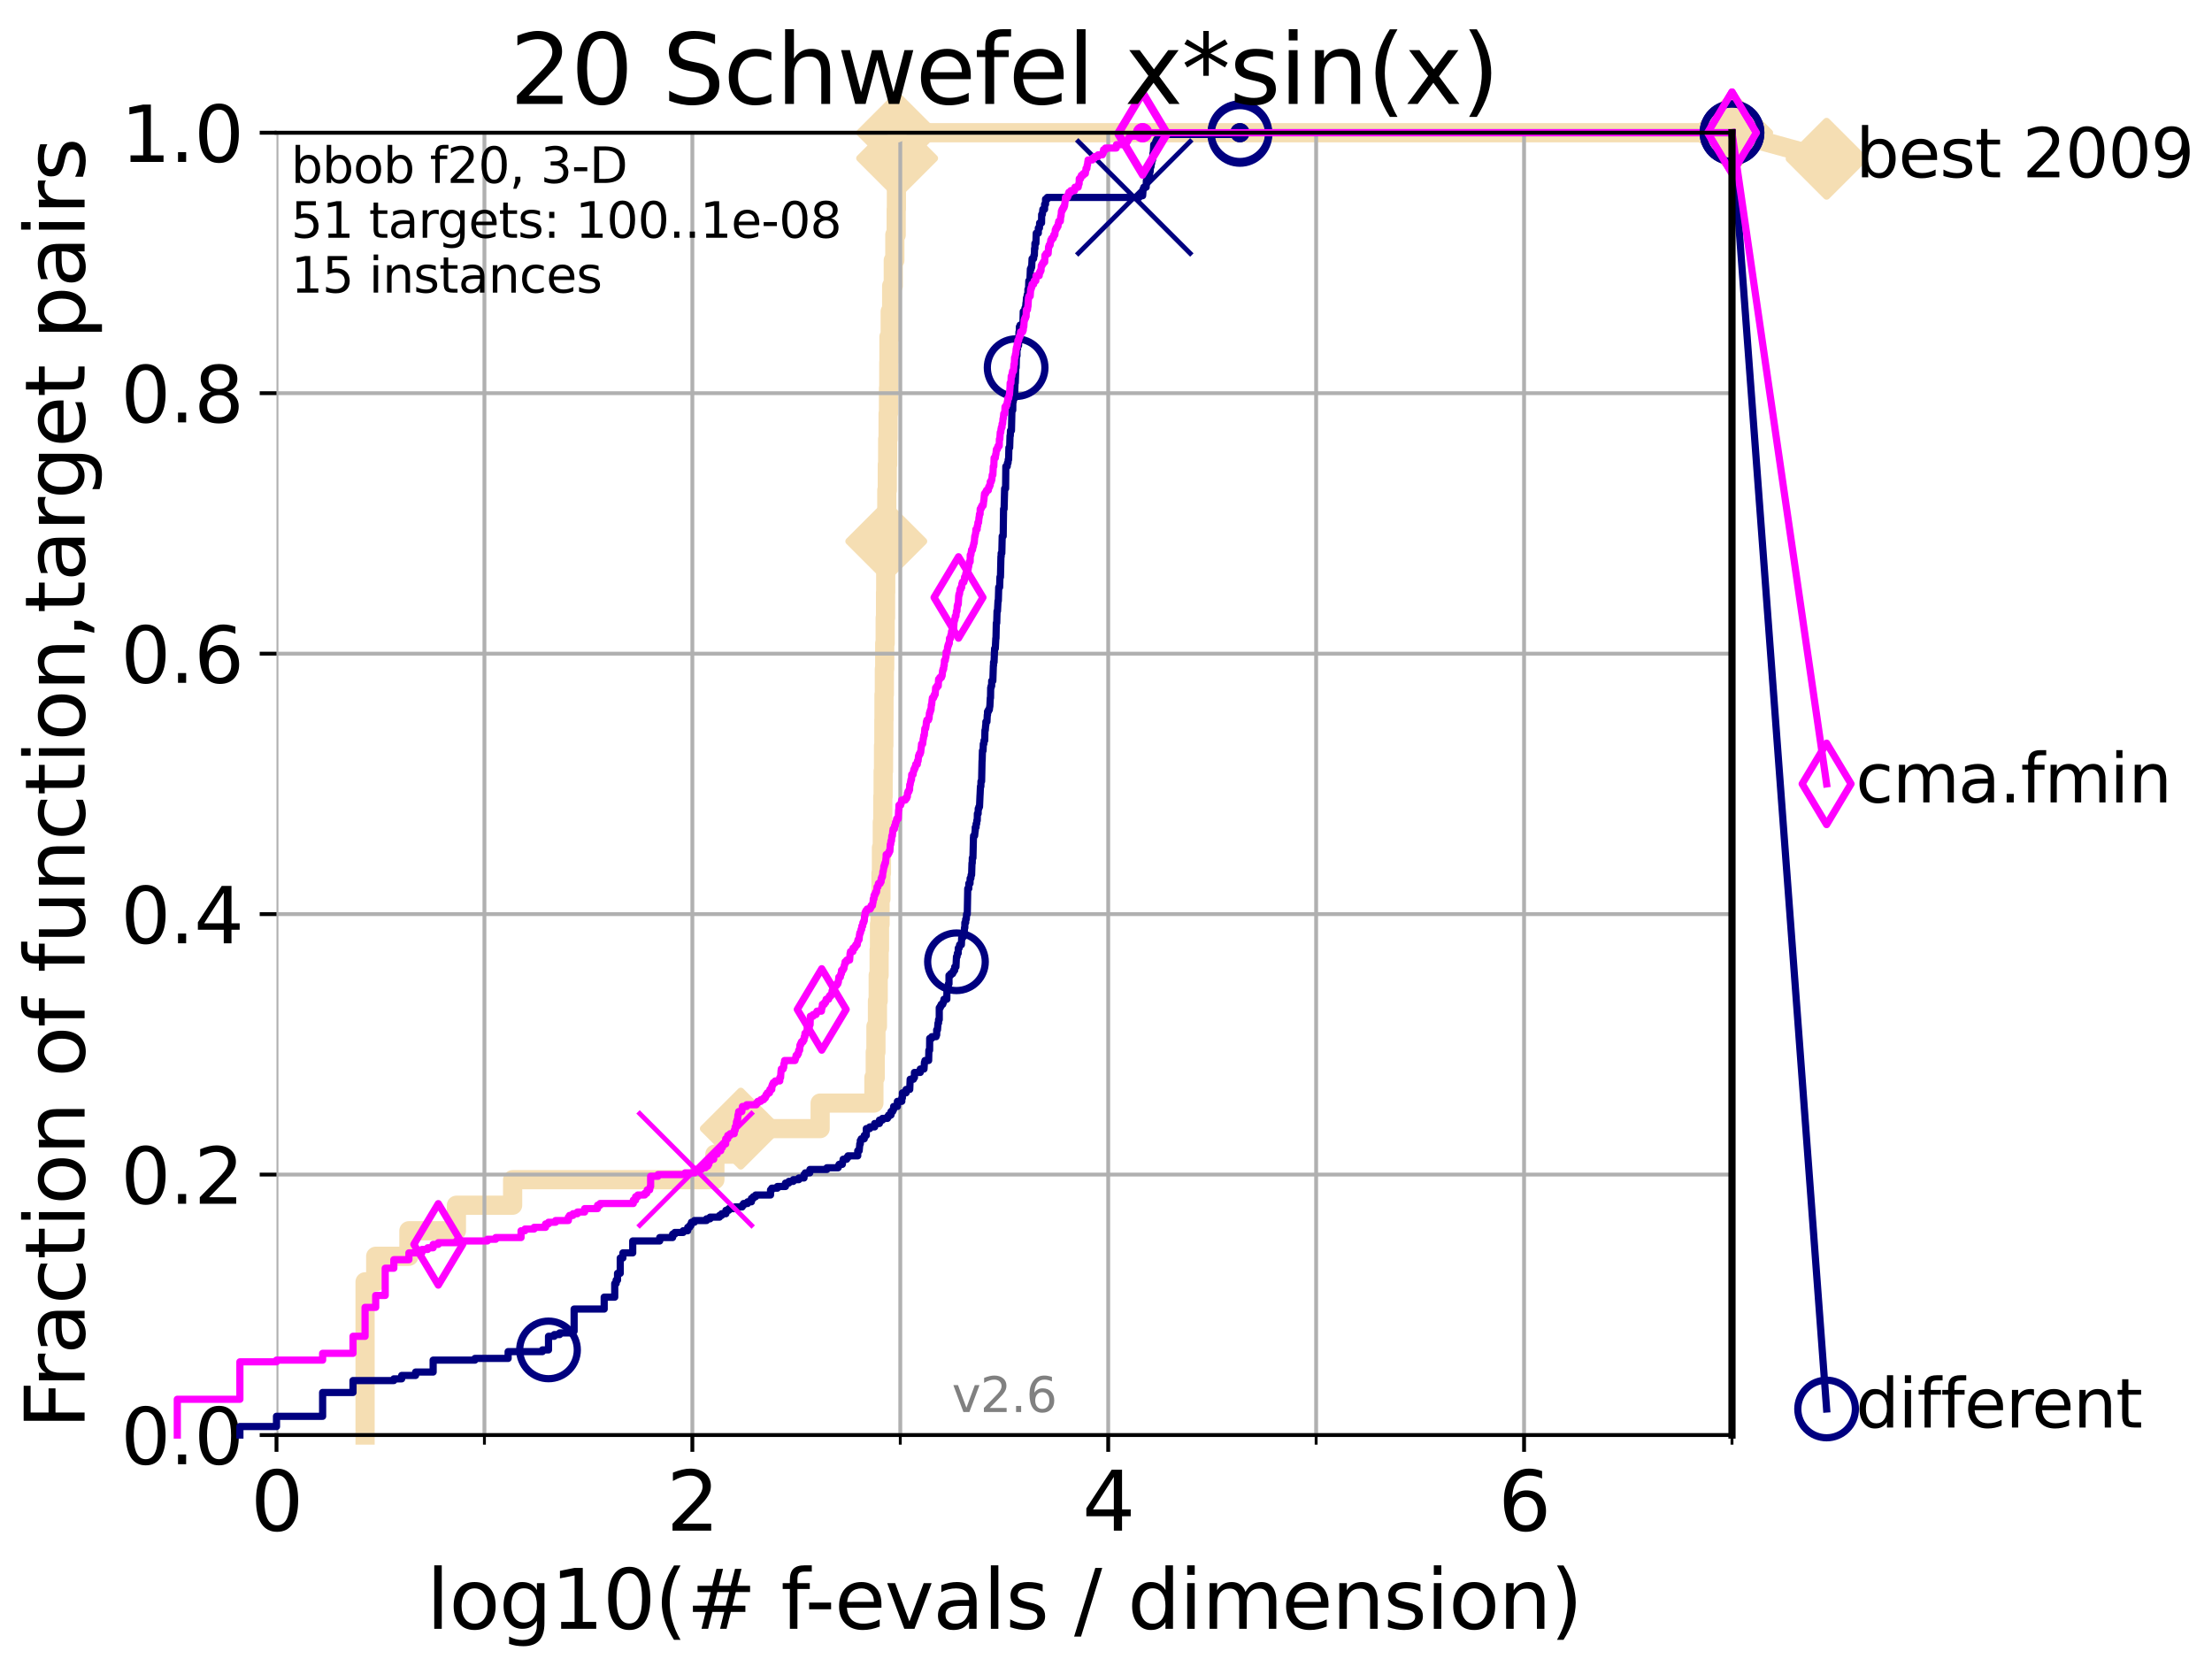 <?xml version="1.0" encoding="utf-8" standalone="no"?>
<!DOCTYPE svg PUBLIC "-//W3C//DTD SVG 1.1//EN"
  "http://www.w3.org/Graphics/SVG/1.1/DTD/svg11.dtd">
<svg height="345.6pt" version="1.1" viewBox="0 0 460.8 345.6" width="460.8pt" xmlns="http://www.w3.org/2000/svg" xmlns:xlink="http://www.w3.org/1999/xlink">
 <defs>
  <style type="text/css">*{stroke-linecap:butt;stroke-linejoin:round;}</style>
 </defs>
 <g id="figure_1">
  <g id="patch_1">
   <path d="M 0 345.6 
L 460.8 345.6 
L 460.8 0 
L 0 0 
z
" style="fill:#ffffff;"/>
  </g>
  <g id="axes_1">
   <g id="patch_2">
    <path d="M 57.6 298.944 
L 360.806 298.944 
L 360.806 27.648 
L 57.6 27.648 
z
" style="fill:#ffffff;"/>
   </g>
   <g id="line2d_1">
    <path d="M 76.051 298.944 
L 76.051 267.027 
L 78.267 267.027 
L 78.267 261.707 
L 85.184 261.707 
L 85.184 256.388 
L 95.081 256.388 
L 95.081 251.068 
L 106.791 251.068 
L 106.791 245.749 
L 148.923 245.749 
L 148.923 240.429 
L 154.323 240.429 
L 154.323 235.11 
L 170.85 235.11 
L 170.85 229.79 
L 182.05 229.79 
L 182.05 224.471 
L 182.333 224.471 
L 182.333 219.151 
L 182.474 219.151 
L 182.474 213.832 
L 182.791 213.832 
L 182.791 208.512 
L 182.944 208.512 
L 182.944 203.192 
L 183.135 203.192 
L 183.135 197.873 
L 183.214 197.873 
L 183.214 192.553 
L 183.332 192.553 
L 183.332 187.234 
L 183.52 187.234 
L 183.52 181.914 
L 183.62 181.914 
L 183.62 176.595 
L 183.797 176.595 
L 183.797 171.275 
L 183.904 171.275 
L 183.904 165.956 
L 183.972 165.956 
L 183.972 160.636 
L 184.056 160.636 
L 184.056 155.317 
L 184.123 155.317 
L 184.123 149.997 
L 184.153 149.997 
L 184.153 144.678 
L 184.228 144.678 
L 184.228 139.358 
L 184.303 139.358 
L 184.303 134.039 
L 184.4 134.039 
L 184.4 128.719 
L 184.474 128.719 
L 184.474 123.4 
L 184.51 123.4 
L 184.51 118.08 
L 184.628 118.08 
L 184.628 112.76 
L 184.657 112.76 
L 184.657 107.441 
L 184.738 107.441 
L 184.738 102.121 
L 184.839 102.121 
L 184.839 96.802 
L 184.919 96.802 
L 184.919 91.482 
L 185.005 91.482 
L 185.005 86.163 
L 185.091 86.163 
L 185.091 80.843 
L 185.148 80.843 
L 185.148 75.524 
L 185.184 75.524 
L 185.184 70.204 
L 185.445 70.204 
L 185.445 64.885 
L 185.751 64.885 
L 185.751 59.565 
L 186.086 59.565 
L 186.086 54.246 
L 186.408 54.246 
L 186.408 48.926 
L 186.693 48.926 
L 186.693 43.607 
L 186.738 43.607 
L 186.738 38.287 
L 186.817 38.287 
L 186.817 32.968 
L 186.888 32.968 
L 186.888 27.648 
L 360.806 27.648 
" style="fill:none;stroke:#f5deb3;stroke-linecap:square;stroke-width:4;"/>
   </g>
   <g id="line2d_2">
    <defs>
     <path d="M -0 7.778 
L 7.778 0 
L 0 -7.778 
L -7.778 -0 
z
" id="m8133d56761" style="stroke:#f5deb3;stroke-linejoin:miter;stroke-width:1.5;"/>
    </defs>
    <g>
     <use style="fill:#f5deb3;stroke:#f5deb3;stroke-linejoin:miter;stroke-width:1.5;" x="154.323" xlink:href="#m8133d56761" y="235.11"/>
     <use style="fill:#f5deb3;stroke:#f5deb3;stroke-linejoin:miter;stroke-width:1.5;" x="184.628" xlink:href="#m8133d56761" y="112.76"/>
     <use style="fill:#f5deb3;stroke:#f5deb3;stroke-linejoin:miter;stroke-width:1.5;" x="186.888" xlink:href="#m8133d56761" y="32.968"/>
     <use style="fill:#f5deb3;stroke:#f5deb3;stroke-linejoin:miter;stroke-width:1.5;" x="186.888" xlink:href="#m8133d56761" y="27.648"/>
     <use style="fill:#f5deb3;stroke:#f5deb3;stroke-linejoin:miter;stroke-width:1.5;" x="360.806" xlink:href="#m8133d56761" y="27.648"/>
    </g>
   </g>
   <g id="line2d_3">
    <path style="fill:none;stroke:#f5deb3;stroke-linecap:square;stroke-width:4;"/>
    <g/>
   </g>
   <g id="line2d_4">
    <path d="M 360.806 27.648 
L 380.515 33.074 
" style="fill:none;stroke:#f5deb3;stroke-linecap:square;stroke-width:4;"/>
    <g>
     <use style="fill:#f5deb3;stroke:#f5deb3;stroke-linejoin:miter;stroke-width:1.5;" x="360.806" xlink:href="#m8133d56761" y="27.648"/>
     <use style="fill:#f5deb3;stroke:#f5deb3;stroke-linejoin:miter;stroke-width:1.5;" x="380.515" xlink:href="#m8133d56761" y="33.074"/>
    </g>
   </g>
   <g id="matplotlib.axis_1">
    <g id="xtick_1">
     <g id="line2d_5">
      <path clip-path="url(#p9c32bedbe8)" d="M 57.6 298.944 
L 57.6 27.648 
" style="fill:none;stroke:#b0b0b0;stroke-linecap:square;stroke-width:0.8;"/>
     </g>
     <g id="line2d_6">
      <defs>
       <path d="M 0 0 
L 0 3.5 
" id="md1280bd934" style="stroke:#000000;stroke-width:0.8;"/>
      </defs>
      <g>
       <use style="stroke:#000000;stroke-width:0.8;" x="57.6" xlink:href="#md1280bd934" y="298.944"/>
      </g>
     </g>
     <g id="text_1">
      <!-- 0 -->
      <g transform="translate(52.192 318.861)scale(0.17 -0.17)">
       <defs>
        <path d="M 2034 4250 
Q 1547 4250 1301 3770 
Q 1056 3291 1056 2328 
Q 1056 1369 1301 889 
Q 1547 409 2034 409 
Q 2525 409 2770 889 
Q 3016 1369 3016 2328 
Q 3016 3291 2770 3770 
Q 2525 4250 2034 4250 
z
M 2034 4750 
Q 2819 4750 3233 4129 
Q 3647 3509 3647 2328 
Q 3647 1150 3233 529 
Q 2819 -91 2034 -91 
Q 1250 -91 836 529 
Q 422 1150 422 2328 
Q 422 3509 836 4129 
Q 1250 4750 2034 4750 
z
" id="DejaVuSans-30" transform="scale(0.016)"/>
       </defs>
       <use xlink:href="#DejaVuSans-30"/>
      </g>
     </g>
    </g>
    <g id="xtick_2">
     <g id="line2d_7">
      <path clip-path="url(#p9c32bedbe8)" d="M 144.23 298.944 
L 144.23 27.648 
" style="fill:none;stroke:#b0b0b0;stroke-linecap:square;stroke-width:0.8;"/>
     </g>
     <g id="line2d_8">
      <g>
       <use style="stroke:#000000;stroke-width:0.8;" x="144.23" xlink:href="#md1280bd934" y="298.944"/>
      </g>
     </g>
     <g id="text_2">
      <!-- 2 -->
      <g transform="translate(138.822 318.861)scale(0.17 -0.17)">
       <defs>
        <path d="M 1228 531 
L 3431 531 
L 3431 0 
L 469 0 
L 469 531 
Q 828 903 1448 1529 
Q 2069 2156 2228 2338 
Q 2531 2678 2651 2914 
Q 2772 3150 2772 3378 
Q 2772 3750 2511 3984 
Q 2250 4219 1831 4219 
Q 1534 4219 1204 4116 
Q 875 4013 500 3803 
L 500 4441 
Q 881 4594 1212 4672 
Q 1544 4750 1819 4750 
Q 2544 4750 2975 4387 
Q 3406 4025 3406 3419 
Q 3406 3131 3298 2873 
Q 3191 2616 2906 2266 
Q 2828 2175 2409 1742 
Q 1991 1309 1228 531 
z
" id="DejaVuSans-32" transform="scale(0.016)"/>
       </defs>
       <use xlink:href="#DejaVuSans-32"/>
      </g>
     </g>
    </g>
    <g id="xtick_3">
     <g id="line2d_9">
      <path clip-path="url(#p9c32bedbe8)" d="M 230.861 298.944 
L 230.861 27.648 
" style="fill:none;stroke:#b0b0b0;stroke-linecap:square;stroke-width:0.8;"/>
     </g>
     <g id="line2d_10">
      <g>
       <use style="stroke:#000000;stroke-width:0.8;" x="230.861" xlink:href="#md1280bd934" y="298.944"/>
      </g>
     </g>
     <g id="text_3">
      <!-- 4 -->
      <g transform="translate(225.453 318.861)scale(0.17 -0.17)">
       <defs>
        <path d="M 2419 4116 
L 825 1625 
L 2419 1625 
L 2419 4116 
z
M 2253 4666 
L 3047 4666 
L 3047 1625 
L 3713 1625 
L 3713 1100 
L 3047 1100 
L 3047 0 
L 2419 0 
L 2419 1100 
L 313 1100 
L 313 1709 
L 2253 4666 
z
" id="DejaVuSans-34" transform="scale(0.016)"/>
       </defs>
       <use xlink:href="#DejaVuSans-34"/>
      </g>
     </g>
    </g>
    <g id="xtick_4">
     <g id="line2d_11">
      <path clip-path="url(#p9c32bedbe8)" d="M 317.491 298.944 
L 317.491 27.648 
" style="fill:none;stroke:#b0b0b0;stroke-linecap:square;stroke-width:0.8;"/>
     </g>
     <g id="line2d_12">
      <g>
       <use style="stroke:#000000;stroke-width:0.8;" x="317.491" xlink:href="#md1280bd934" y="298.944"/>
      </g>
     </g>
     <g id="text_4">
      <!-- 6 -->
      <g transform="translate(312.083 318.861)scale(0.17 -0.17)">
       <defs>
        <path d="M 2113 2584 
Q 1688 2584 1439 2293 
Q 1191 2003 1191 1497 
Q 1191 994 1439 701 
Q 1688 409 2113 409 
Q 2538 409 2786 701 
Q 3034 994 3034 1497 
Q 3034 2003 2786 2293 
Q 2538 2584 2113 2584 
z
M 3366 4563 
L 3366 3988 
Q 3128 4100 2886 4159 
Q 2644 4219 2406 4219 
Q 1781 4219 1451 3797 
Q 1122 3375 1075 2522 
Q 1259 2794 1537 2939 
Q 1816 3084 2150 3084 
Q 2853 3084 3261 2657 
Q 3669 2231 3669 1497 
Q 3669 778 3244 343 
Q 2819 -91 2113 -91 
Q 1303 -91 875 529 
Q 447 1150 447 2328 
Q 447 3434 972 4092 
Q 1497 4750 2381 4750 
Q 2619 4750 2861 4703 
Q 3103 4656 3366 4563 
z
" id="DejaVuSans-36" transform="scale(0.016)"/>
       </defs>
       <use xlink:href="#DejaVuSans-36"/>
      </g>
     </g>
    </g>
    <g id="xtick_5">
     <g id="line2d_13">
      <path clip-path="url(#p9c32bedbe8)" d="M 100.915 298.944 
L 100.915 27.648 
" style="fill:none;stroke:#b0b0b0;stroke-linecap:square;stroke-width:0.8;"/>
     </g>
     <g id="line2d_14">
      <defs>
       <path d="M 0 0 
L 0 2 
" id="m0ac44cd33a" style="stroke:#000000;stroke-width:0.6;"/>
      </defs>
      <g>
       <use style="stroke:#000000;stroke-width:0.6;" x="100.915" xlink:href="#m0ac44cd33a" y="298.944"/>
      </g>
     </g>
    </g>
    <g id="xtick_6">
     <g id="line2d_15">
      <path clip-path="url(#p9c32bedbe8)" d="M 187.546 298.944 
L 187.546 27.648 
" style="fill:none;stroke:#b0b0b0;stroke-linecap:square;stroke-width:0.8;"/>
     </g>
     <g id="line2d_16">
      <g>
       <use style="stroke:#000000;stroke-width:0.6;" x="187.546" xlink:href="#m0ac44cd33a" y="298.944"/>
      </g>
     </g>
    </g>
    <g id="xtick_7">
     <g id="line2d_17">
      <path clip-path="url(#p9c32bedbe8)" d="M 274.176 298.944 
L 274.176 27.648 
" style="fill:none;stroke:#b0b0b0;stroke-linecap:square;stroke-width:0.8;"/>
     </g>
     <g id="line2d_18">
      <g>
       <use style="stroke:#000000;stroke-width:0.6;" x="274.176" xlink:href="#m0ac44cd33a" y="298.944"/>
      </g>
     </g>
    </g>
    <g id="xtick_8">
     <g id="line2d_19">
      <path clip-path="url(#p9c32bedbe8)" d="M 360.806 298.944 
L 360.806 27.648 
" style="fill:none;stroke:#b0b0b0;stroke-linecap:square;stroke-width:0.8;"/>
     </g>
     <g id="line2d_20">
      <g>
       <use style="stroke:#000000;stroke-width:0.6;" x="360.806" xlink:href="#m0ac44cd33a" y="298.944"/>
      </g>
     </g>
    </g>
    <g id="text_5">
     <!-- log10(# f-evals / dimension) -->
     <g transform="translate(88.823 339.314)scale(0.17 -0.17)">
      <defs>
       <path d="M 603 4863 
L 1178 4863 
L 1178 0 
L 603 0 
L 603 4863 
z
" id="DejaVuSans-6c" transform="scale(0.016)"/>
       <path d="M 1959 3097 
Q 1497 3097 1228 2736 
Q 959 2375 959 1747 
Q 959 1119 1226 758 
Q 1494 397 1959 397 
Q 2419 397 2687 759 
Q 2956 1122 2956 1747 
Q 2956 2369 2687 2733 
Q 2419 3097 1959 3097 
z
M 1959 3584 
Q 2709 3584 3137 3096 
Q 3566 2609 3566 1747 
Q 3566 888 3137 398 
Q 2709 -91 1959 -91 
Q 1206 -91 779 398 
Q 353 888 353 1747 
Q 353 2609 779 3096 
Q 1206 3584 1959 3584 
z
" id="DejaVuSans-6f" transform="scale(0.016)"/>
       <path d="M 2906 1791 
Q 2906 2416 2648 2759 
Q 2391 3103 1925 3103 
Q 1463 3103 1205 2759 
Q 947 2416 947 1791 
Q 947 1169 1205 825 
Q 1463 481 1925 481 
Q 2391 481 2648 825 
Q 2906 1169 2906 1791 
z
M 3481 434 
Q 3481 -459 3084 -895 
Q 2688 -1331 1869 -1331 
Q 1566 -1331 1297 -1286 
Q 1028 -1241 775 -1147 
L 775 -588 
Q 1028 -725 1275 -790 
Q 1522 -856 1778 -856 
Q 2344 -856 2625 -561 
Q 2906 -266 2906 331 
L 2906 616 
Q 2728 306 2450 153 
Q 2172 0 1784 0 
Q 1141 0 747 490 
Q 353 981 353 1791 
Q 353 2603 747 3093 
Q 1141 3584 1784 3584 
Q 2172 3584 2450 3431 
Q 2728 3278 2906 2969 
L 2906 3500 
L 3481 3500 
L 3481 434 
z
" id="DejaVuSans-67" transform="scale(0.016)"/>
       <path d="M 794 531 
L 1825 531 
L 1825 4091 
L 703 3866 
L 703 4441 
L 1819 4666 
L 2450 4666 
L 2450 531 
L 3481 531 
L 3481 0 
L 794 0 
L 794 531 
z
" id="DejaVuSans-31" transform="scale(0.016)"/>
       <path d="M 1984 4856 
Q 1566 4138 1362 3434 
Q 1159 2731 1159 2009 
Q 1159 1288 1364 580 
Q 1569 -128 1984 -844 
L 1484 -844 
Q 1016 -109 783 600 
Q 550 1309 550 2009 
Q 550 2706 781 3412 
Q 1013 4119 1484 4856 
L 1984 4856 
z
" id="DejaVuSans-28" transform="scale(0.016)"/>
       <path d="M 3272 2816 
L 2363 2816 
L 2100 1772 
L 3016 1772 
L 3272 2816 
z
M 2803 4594 
L 2478 3297 
L 3391 3297 
L 3719 4594 
L 4219 4594 
L 3897 3297 
L 4872 3297 
L 4872 2816 
L 3775 2816 
L 3519 1772 
L 4513 1772 
L 4513 1294 
L 3397 1294 
L 3072 0 
L 2572 0 
L 2894 1294 
L 1978 1294 
L 1656 0 
L 1153 0 
L 1478 1294 
L 494 1294 
L 494 1772 
L 1594 1772 
L 1856 2816 
L 850 2816 
L 850 3297 
L 1978 3297 
L 2297 4594 
L 2803 4594 
z
" id="DejaVuSans-23" transform="scale(0.016)"/>
       <path id="DejaVuSans-20" transform="scale(0.016)"/>
       <path d="M 2375 4863 
L 2375 4384 
L 1825 4384 
Q 1516 4384 1395 4259 
Q 1275 4134 1275 3809 
L 1275 3500 
L 2222 3500 
L 2222 3053 
L 1275 3053 
L 1275 0 
L 697 0 
L 697 3053 
L 147 3053 
L 147 3500 
L 697 3500 
L 697 3744 
Q 697 4328 969 4595 
Q 1241 4863 1831 4863 
L 2375 4863 
z
" id="DejaVuSans-66" transform="scale(0.016)"/>
       <path d="M 313 2009 
L 1997 2009 
L 1997 1497 
L 313 1497 
L 313 2009 
z
" id="DejaVuSans-2d" transform="scale(0.016)"/>
       <path d="M 3597 1894 
L 3597 1613 
L 953 1613 
Q 991 1019 1311 708 
Q 1631 397 2203 397 
Q 2534 397 2845 478 
Q 3156 559 3463 722 
L 3463 178 
Q 3153 47 2828 -22 
Q 2503 -91 2169 -91 
Q 1331 -91 842 396 
Q 353 884 353 1716 
Q 353 2575 817 3079 
Q 1281 3584 2069 3584 
Q 2775 3584 3186 3129 
Q 3597 2675 3597 1894 
z
M 3022 2063 
Q 3016 2534 2758 2815 
Q 2500 3097 2075 3097 
Q 1594 3097 1305 2825 
Q 1016 2553 972 2059 
L 3022 2063 
z
" id="DejaVuSans-65" transform="scale(0.016)"/>
       <path d="M 191 3500 
L 800 3500 
L 1894 563 
L 2988 3500 
L 3597 3500 
L 2284 0 
L 1503 0 
L 191 3500 
z
" id="DejaVuSans-76" transform="scale(0.016)"/>
       <path d="M 2194 1759 
Q 1497 1759 1228 1600 
Q 959 1441 959 1056 
Q 959 750 1161 570 
Q 1363 391 1709 391 
Q 2188 391 2477 730 
Q 2766 1069 2766 1631 
L 2766 1759 
L 2194 1759 
z
M 3341 1997 
L 3341 0 
L 2766 0 
L 2766 531 
Q 2569 213 2275 61 
Q 1981 -91 1556 -91 
Q 1019 -91 701 211 
Q 384 513 384 1019 
Q 384 1609 779 1909 
Q 1175 2209 1959 2209 
L 2766 2209 
L 2766 2266 
Q 2766 2663 2505 2880 
Q 2244 3097 1772 3097 
Q 1472 3097 1187 3025 
Q 903 2953 641 2809 
L 641 3341 
Q 956 3463 1253 3523 
Q 1550 3584 1831 3584 
Q 2591 3584 2966 3190 
Q 3341 2797 3341 1997 
z
" id="DejaVuSans-61" transform="scale(0.016)"/>
       <path d="M 2834 3397 
L 2834 2853 
Q 2591 2978 2328 3040 
Q 2066 3103 1784 3103 
Q 1356 3103 1142 2972 
Q 928 2841 928 2578 
Q 928 2378 1081 2264 
Q 1234 2150 1697 2047 
L 1894 2003 
Q 2506 1872 2764 1633 
Q 3022 1394 3022 966 
Q 3022 478 2636 193 
Q 2250 -91 1575 -91 
Q 1294 -91 989 -36 
Q 684 19 347 128 
L 347 722 
Q 666 556 975 473 
Q 1284 391 1588 391 
Q 1994 391 2212 530 
Q 2431 669 2431 922 
Q 2431 1156 2273 1281 
Q 2116 1406 1581 1522 
L 1381 1569 
Q 847 1681 609 1914 
Q 372 2147 372 2553 
Q 372 3047 722 3315 
Q 1072 3584 1716 3584 
Q 2034 3584 2315 3537 
Q 2597 3491 2834 3397 
z
" id="DejaVuSans-73" transform="scale(0.016)"/>
       <path d="M 1625 4666 
L 2156 4666 
L 531 -594 
L 0 -594 
L 1625 4666 
z
" id="DejaVuSans-2f" transform="scale(0.016)"/>
       <path d="M 2906 2969 
L 2906 4863 
L 3481 4863 
L 3481 0 
L 2906 0 
L 2906 525 
Q 2725 213 2448 61 
Q 2172 -91 1784 -91 
Q 1150 -91 751 415 
Q 353 922 353 1747 
Q 353 2572 751 3078 
Q 1150 3584 1784 3584 
Q 2172 3584 2448 3432 
Q 2725 3281 2906 2969 
z
M 947 1747 
Q 947 1113 1208 752 
Q 1469 391 1925 391 
Q 2381 391 2643 752 
Q 2906 1113 2906 1747 
Q 2906 2381 2643 2742 
Q 2381 3103 1925 3103 
Q 1469 3103 1208 2742 
Q 947 2381 947 1747 
z
" id="DejaVuSans-64" transform="scale(0.016)"/>
       <path d="M 603 3500 
L 1178 3500 
L 1178 0 
L 603 0 
L 603 3500 
z
M 603 4863 
L 1178 4863 
L 1178 4134 
L 603 4134 
L 603 4863 
z
" id="DejaVuSans-69" transform="scale(0.016)"/>
       <path d="M 3328 2828 
Q 3544 3216 3844 3400 
Q 4144 3584 4550 3584 
Q 5097 3584 5394 3201 
Q 5691 2819 5691 2113 
L 5691 0 
L 5113 0 
L 5113 2094 
Q 5113 2597 4934 2840 
Q 4756 3084 4391 3084 
Q 3944 3084 3684 2787 
Q 3425 2491 3425 1978 
L 3425 0 
L 2847 0 
L 2847 2094 
Q 2847 2600 2669 2842 
Q 2491 3084 2119 3084 
Q 1678 3084 1418 2786 
Q 1159 2488 1159 1978 
L 1159 0 
L 581 0 
L 581 3500 
L 1159 3500 
L 1159 2956 
Q 1356 3278 1631 3431 
Q 1906 3584 2284 3584 
Q 2666 3584 2933 3390 
Q 3200 3197 3328 2828 
z
" id="DejaVuSans-6d" transform="scale(0.016)"/>
       <path d="M 3513 2113 
L 3513 0 
L 2938 0 
L 2938 2094 
Q 2938 2591 2744 2837 
Q 2550 3084 2163 3084 
Q 1697 3084 1428 2787 
Q 1159 2491 1159 1978 
L 1159 0 
L 581 0 
L 581 3500 
L 1159 3500 
L 1159 2956 
Q 1366 3272 1645 3428 
Q 1925 3584 2291 3584 
Q 2894 3584 3203 3211 
Q 3513 2838 3513 2113 
z
" id="DejaVuSans-6e" transform="scale(0.016)"/>
       <path d="M 513 4856 
L 1013 4856 
Q 1481 4119 1714 3412 
Q 1947 2706 1947 2009 
Q 1947 1309 1714 600 
Q 1481 -109 1013 -844 
L 513 -844 
Q 928 -128 1133 580 
Q 1338 1288 1338 2009 
Q 1338 2731 1133 3434 
Q 928 4138 513 4856 
z
" id="DejaVuSans-29" transform="scale(0.016)"/>
      </defs>
      <use xlink:href="#DejaVuSans-6c"/>
      <use x="27.783" xlink:href="#DejaVuSans-6f"/>
      <use x="88.965" xlink:href="#DejaVuSans-67"/>
      <use x="152.441" xlink:href="#DejaVuSans-31"/>
      <use x="216.064" xlink:href="#DejaVuSans-30"/>
      <use x="279.688" xlink:href="#DejaVuSans-28"/>
      <use x="318.701" xlink:href="#DejaVuSans-23"/>
      <use x="402.49" xlink:href="#DejaVuSans-20"/>
      <use x="434.277" xlink:href="#DejaVuSans-66"/>
      <use x="463.982" xlink:href="#DejaVuSans-2d"/>
      <use x="500.066" xlink:href="#DejaVuSans-65"/>
      <use x="561.59" xlink:href="#DejaVuSans-76"/>
      <use x="620.77" xlink:href="#DejaVuSans-61"/>
      <use x="682.049" xlink:href="#DejaVuSans-6c"/>
      <use x="709.832" xlink:href="#DejaVuSans-73"/>
      <use x="761.932" xlink:href="#DejaVuSans-20"/>
      <use x="793.719" xlink:href="#DejaVuSans-2f"/>
      <use x="827.41" xlink:href="#DejaVuSans-20"/>
      <use x="859.197" xlink:href="#DejaVuSans-64"/>
      <use x="922.674" xlink:href="#DejaVuSans-69"/>
      <use x="950.457" xlink:href="#DejaVuSans-6d"/>
      <use x="1047.869" xlink:href="#DejaVuSans-65"/>
      <use x="1109.393" xlink:href="#DejaVuSans-6e"/>
      <use x="1172.771" xlink:href="#DejaVuSans-73"/>
      <use x="1224.871" xlink:href="#DejaVuSans-69"/>
      <use x="1252.654" xlink:href="#DejaVuSans-6f"/>
      <use x="1313.836" xlink:href="#DejaVuSans-6e"/>
      <use x="1377.215" xlink:href="#DejaVuSans-29"/>
     </g>
    </g>
   </g>
   <g id="matplotlib.axis_2">
    <g id="ytick_1">
     <g id="line2d_21">
      <path clip-path="url(#p9c32bedbe8)" d="M 57.6 298.944 
L 360.806 298.944 
" style="fill:none;stroke:#b0b0b0;stroke-linecap:square;stroke-width:0.8;"/>
     </g>
     <g id="line2d_22">
      <defs>
       <path d="M 0 0 
L -3.5 0 
" id="m99d29c92a3" style="stroke:#000000;stroke-width:0.8;"/>
      </defs>
      <g>
       <use style="stroke:#000000;stroke-width:0.8;" x="57.6" xlink:href="#m99d29c92a3" y="298.944"/>
      </g>
     </g>
     <g id="text_6">
      <!-- 0.0 -->
      <g transform="translate(25.155 305.023)scale(0.16 -0.16)">
       <defs>
        <path d="M 684 794 
L 1344 794 
L 1344 0 
L 684 0 
L 684 794 
z
" id="DejaVuSans-2e" transform="scale(0.016)"/>
       </defs>
       <use xlink:href="#DejaVuSans-30"/>
       <use x="63.623" xlink:href="#DejaVuSans-2e"/>
       <use x="95.41" xlink:href="#DejaVuSans-30"/>
      </g>
     </g>
    </g>
    <g id="ytick_2">
     <g id="line2d_23">
      <path clip-path="url(#p9c32bedbe8)" d="M 57.6 244.685 
L 360.806 244.685 
" style="fill:none;stroke:#b0b0b0;stroke-linecap:square;stroke-width:0.8;"/>
     </g>
     <g id="line2d_24">
      <g>
       <use style="stroke:#000000;stroke-width:0.8;" x="57.6" xlink:href="#m99d29c92a3" y="244.685"/>
      </g>
     </g>
     <g id="text_7">
      <!-- 0.2 -->
      <g transform="translate(25.155 250.764)scale(0.16 -0.16)">
       <use xlink:href="#DejaVuSans-30"/>
       <use x="63.623" xlink:href="#DejaVuSans-2e"/>
       <use x="95.41" xlink:href="#DejaVuSans-32"/>
      </g>
     </g>
    </g>
    <g id="ytick_3">
     <g id="line2d_25">
      <path clip-path="url(#p9c32bedbe8)" d="M 57.6 190.426 
L 360.806 190.426 
" style="fill:none;stroke:#b0b0b0;stroke-linecap:square;stroke-width:0.8;"/>
     </g>
     <g id="line2d_26">
      <g>
       <use style="stroke:#000000;stroke-width:0.8;" x="57.6" xlink:href="#m99d29c92a3" y="190.426"/>
      </g>
     </g>
     <g id="text_8">
      <!-- 0.4 -->
      <g transform="translate(25.155 196.504)scale(0.16 -0.16)">
       <use xlink:href="#DejaVuSans-30"/>
       <use x="63.623" xlink:href="#DejaVuSans-2e"/>
       <use x="95.41" xlink:href="#DejaVuSans-34"/>
      </g>
     </g>
    </g>
    <g id="ytick_4">
     <g id="line2d_27">
      <path clip-path="url(#p9c32bedbe8)" d="M 57.6 136.166 
L 360.806 136.166 
" style="fill:none;stroke:#b0b0b0;stroke-linecap:square;stroke-width:0.8;"/>
     </g>
     <g id="line2d_28">
      <g>
       <use style="stroke:#000000;stroke-width:0.8;" x="57.6" xlink:href="#m99d29c92a3" y="136.166"/>
      </g>
     </g>
     <g id="text_9">
      <!-- 0.6 -->
      <g transform="translate(25.155 142.245)scale(0.16 -0.16)">
       <use xlink:href="#DejaVuSans-30"/>
       <use x="63.623" xlink:href="#DejaVuSans-2e"/>
       <use x="95.41" xlink:href="#DejaVuSans-36"/>
      </g>
     </g>
    </g>
    <g id="ytick_5">
     <g id="line2d_29">
      <path clip-path="url(#p9c32bedbe8)" d="M 57.6 81.907 
L 360.806 81.907 
" style="fill:none;stroke:#b0b0b0;stroke-linecap:square;stroke-width:0.8;"/>
     </g>
     <g id="line2d_30">
      <g>
       <use style="stroke:#000000;stroke-width:0.8;" x="57.6" xlink:href="#m99d29c92a3" y="81.907"/>
      </g>
     </g>
     <g id="text_10">
      <!-- 0.8 -->
      <g transform="translate(25.155 87.986)scale(0.16 -0.16)">
       <defs>
        <path d="M 2034 2216 
Q 1584 2216 1326 1975 
Q 1069 1734 1069 1313 
Q 1069 891 1326 650 
Q 1584 409 2034 409 
Q 2484 409 2743 651 
Q 3003 894 3003 1313 
Q 3003 1734 2745 1975 
Q 2488 2216 2034 2216 
z
M 1403 2484 
Q 997 2584 770 2862 
Q 544 3141 544 3541 
Q 544 4100 942 4425 
Q 1341 4750 2034 4750 
Q 2731 4750 3128 4425 
Q 3525 4100 3525 3541 
Q 3525 3141 3298 2862 
Q 3072 2584 2669 2484 
Q 3125 2378 3379 2068 
Q 3634 1759 3634 1313 
Q 3634 634 3220 271 
Q 2806 -91 2034 -91 
Q 1263 -91 848 271 
Q 434 634 434 1313 
Q 434 1759 690 2068 
Q 947 2378 1403 2484 
z
M 1172 3481 
Q 1172 3119 1398 2916 
Q 1625 2713 2034 2713 
Q 2441 2713 2670 2916 
Q 2900 3119 2900 3481 
Q 2900 3844 2670 4047 
Q 2441 4250 2034 4250 
Q 1625 4250 1398 4047 
Q 1172 3844 1172 3481 
z
" id="DejaVuSans-38" transform="scale(0.016)"/>
       </defs>
       <use xlink:href="#DejaVuSans-30"/>
       <use x="63.623" xlink:href="#DejaVuSans-2e"/>
       <use x="95.41" xlink:href="#DejaVuSans-38"/>
      </g>
     </g>
    </g>
    <g id="ytick_6">
     <g id="line2d_31">
      <path clip-path="url(#p9c32bedbe8)" d="M 57.6 27.648 
L 360.806 27.648 
" style="fill:none;stroke:#b0b0b0;stroke-linecap:square;stroke-width:0.8;"/>
     </g>
     <g id="line2d_32">
      <g>
       <use style="stroke:#000000;stroke-width:0.8;" x="57.6" xlink:href="#m99d29c92a3" y="27.648"/>
      </g>
     </g>
     <g id="text_11">
      <!-- 1.0 -->
      <g transform="translate(25.155 33.727)scale(0.16 -0.16)">
       <use xlink:href="#DejaVuSans-31"/>
       <use x="63.623" xlink:href="#DejaVuSans-2e"/>
       <use x="95.41" xlink:href="#DejaVuSans-30"/>
      </g>
     </g>
    </g>
    <g id="text_12">
     <!-- Fraction of function,target pairs -->
     <g transform="translate(17.62 297.681)rotate(-90)scale(0.17 -0.17)">
      <defs>
       <path d="M 628 4666 
L 3309 4666 
L 3309 4134 
L 1259 4134 
L 1259 2759 
L 3109 2759 
L 3109 2228 
L 1259 2228 
L 1259 0 
L 628 0 
L 628 4666 
z
" id="DejaVuSans-46" transform="scale(0.016)"/>
       <path d="M 2631 2963 
Q 2534 3019 2420 3045 
Q 2306 3072 2169 3072 
Q 1681 3072 1420 2755 
Q 1159 2438 1159 1844 
L 1159 0 
L 581 0 
L 581 3500 
L 1159 3500 
L 1159 2956 
Q 1341 3275 1631 3429 
Q 1922 3584 2338 3584 
Q 2397 3584 2469 3576 
Q 2541 3569 2628 3553 
L 2631 2963 
z
" id="DejaVuSans-72" transform="scale(0.016)"/>
       <path d="M 3122 3366 
L 3122 2828 
Q 2878 2963 2633 3030 
Q 2388 3097 2138 3097 
Q 1578 3097 1268 2742 
Q 959 2388 959 1747 
Q 959 1106 1268 751 
Q 1578 397 2138 397 
Q 2388 397 2633 464 
Q 2878 531 3122 666 
L 3122 134 
Q 2881 22 2623 -34 
Q 2366 -91 2075 -91 
Q 1284 -91 818 406 
Q 353 903 353 1747 
Q 353 2603 823 3093 
Q 1294 3584 2113 3584 
Q 2378 3584 2631 3529 
Q 2884 3475 3122 3366 
z
" id="DejaVuSans-63" transform="scale(0.016)"/>
       <path d="M 1172 4494 
L 1172 3500 
L 2356 3500 
L 2356 3053 
L 1172 3053 
L 1172 1153 
Q 1172 725 1289 603 
Q 1406 481 1766 481 
L 2356 481 
L 2356 0 
L 1766 0 
Q 1100 0 847 248 
Q 594 497 594 1153 
L 594 3053 
L 172 3053 
L 172 3500 
L 594 3500 
L 594 4494 
L 1172 4494 
z
" id="DejaVuSans-74" transform="scale(0.016)"/>
       <path d="M 544 1381 
L 544 3500 
L 1119 3500 
L 1119 1403 
Q 1119 906 1312 657 
Q 1506 409 1894 409 
Q 2359 409 2629 706 
Q 2900 1003 2900 1516 
L 2900 3500 
L 3475 3500 
L 3475 0 
L 2900 0 
L 2900 538 
Q 2691 219 2414 64 
Q 2138 -91 1772 -91 
Q 1169 -91 856 284 
Q 544 659 544 1381 
z
M 1991 3584 
L 1991 3584 
z
" id="DejaVuSans-75" transform="scale(0.016)"/>
       <path d="M 750 794 
L 1409 794 
L 1409 256 
L 897 -744 
L 494 -744 
L 750 256 
L 750 794 
z
" id="DejaVuSans-2c" transform="scale(0.016)"/>
       <path d="M 1159 525 
L 1159 -1331 
L 581 -1331 
L 581 3500 
L 1159 3500 
L 1159 2969 
Q 1341 3281 1617 3432 
Q 1894 3584 2278 3584 
Q 2916 3584 3314 3078 
Q 3713 2572 3713 1747 
Q 3713 922 3314 415 
Q 2916 -91 2278 -91 
Q 1894 -91 1617 61 
Q 1341 213 1159 525 
z
M 3116 1747 
Q 3116 2381 2855 2742 
Q 2594 3103 2138 3103 
Q 1681 3103 1420 2742 
Q 1159 2381 1159 1747 
Q 1159 1113 1420 752 
Q 1681 391 2138 391 
Q 2594 391 2855 752 
Q 3116 1113 3116 1747 
z
" id="DejaVuSans-70" transform="scale(0.016)"/>
      </defs>
      <use xlink:href="#DejaVuSans-46"/>
      <use x="50.27" xlink:href="#DejaVuSans-72"/>
      <use x="91.383" xlink:href="#DejaVuSans-61"/>
      <use x="152.662" xlink:href="#DejaVuSans-63"/>
      <use x="207.643" xlink:href="#DejaVuSans-74"/>
      <use x="246.852" xlink:href="#DejaVuSans-69"/>
      <use x="274.635" xlink:href="#DejaVuSans-6f"/>
      <use x="335.816" xlink:href="#DejaVuSans-6e"/>
      <use x="399.195" xlink:href="#DejaVuSans-20"/>
      <use x="430.982" xlink:href="#DejaVuSans-6f"/>
      <use x="492.164" xlink:href="#DejaVuSans-66"/>
      <use x="527.369" xlink:href="#DejaVuSans-20"/>
      <use x="559.156" xlink:href="#DejaVuSans-66"/>
      <use x="594.361" xlink:href="#DejaVuSans-75"/>
      <use x="657.74" xlink:href="#DejaVuSans-6e"/>
      <use x="721.119" xlink:href="#DejaVuSans-63"/>
      <use x="776.1" xlink:href="#DejaVuSans-74"/>
      <use x="815.309" xlink:href="#DejaVuSans-69"/>
      <use x="843.092" xlink:href="#DejaVuSans-6f"/>
      <use x="904.273" xlink:href="#DejaVuSans-6e"/>
      <use x="967.652" xlink:href="#DejaVuSans-2c"/>
      <use x="999.439" xlink:href="#DejaVuSans-74"/>
      <use x="1038.648" xlink:href="#DejaVuSans-61"/>
      <use x="1099.928" xlink:href="#DejaVuSans-72"/>
      <use x="1139.291" xlink:href="#DejaVuSans-67"/>
      <use x="1202.768" xlink:href="#DejaVuSans-65"/>
      <use x="1264.291" xlink:href="#DejaVuSans-74"/>
      <use x="1303.5" xlink:href="#DejaVuSans-20"/>
      <use x="1335.287" xlink:href="#DejaVuSans-70"/>
      <use x="1398.764" xlink:href="#DejaVuSans-61"/>
      <use x="1460.043" xlink:href="#DejaVuSans-69"/>
      <use x="1487.826" xlink:href="#DejaVuSans-72"/>
      <use x="1528.939" xlink:href="#DejaVuSans-73"/>
     </g>
    </g>
   </g>
   <g id="line2d_33">
    <defs>
     <path d="M 0 1.5 
C 0.398 1.5 0.779 1.342 1.061 1.061 
C 1.342 0.779 1.5 0.398 1.5 0 
C 1.5 -0.398 1.342 -0.779 1.061 -1.061 
C 0.779 -1.342 0.398 -1.5 0 -1.5 
C -0.398 -1.5 -0.779 -1.342 -1.061 -1.061 
C -1.342 -0.779 -1.5 -0.398 -1.5 0 
C -1.5 0.398 -1.342 0.779 -1.061 1.061 
C -0.779 1.342 -0.398 1.5 0 1.5 
z
" id="m1c14efdd60" style="stroke:#f5deb3;"/>
    </defs>
    <g>
     <use style="fill:#f5deb3;stroke:#f5deb3;" x="186.888" xlink:href="#m1c14efdd60" y="27.648"/>
     <use style="fill:#f5deb3;stroke:#f5deb3;" x="186.888" xlink:href="#m1c14efdd60" y="27.648"/>
    </g>
   </g>
   <g id="line2d_34">
    <defs>
     <path d="M 0 1.5 
C 0.398 1.5 0.779 1.342 1.061 1.061 
C 1.342 0.779 1.5 0.398 1.5 0 
C 1.5 -0.398 1.342 -0.779 1.061 -1.061 
C 0.779 -1.342 0.398 -1.5 0 -1.5 
C -0.398 -1.5 -0.779 -1.342 -1.061 -1.061 
C -1.342 -0.779 -1.5 -0.398 -1.5 0 
C -1.5 0.398 -1.342 0.779 -1.061 1.061 
C -0.779 1.342 -0.398 1.5 0 1.5 
z
" id="m2e69263d46" style="stroke:#000080;"/>
    </defs>
    <g>
     <use style="fill:#000080;stroke:#000080;" x="258.292" xlink:href="#m2e69263d46" y="27.648"/>
     <use style="fill:#000080;stroke:#000080;" x="258.292" xlink:href="#m2e69263d46" y="27.648"/>
    </g>
   </g>
   <g id="line2d_35">
    <path d="M 49.973 298.944 
L 49.973 297.171 
L 57.6 297.171 
L 57.6 295.043 
L 67.209 295.043 
L 67.209 290.078 
L 73.539 290.078 
L 73.539 287.596 
L 82.042 287.596 
L 82.042 287.241 
L 83.678 287.241 
L 83.678 286.532 
L 86.578 286.532 
L 86.578 285.822 
L 90.231 285.822 
L 90.231 283.34 
L 98.933 283.34 
L 98.933 282.985 
L 105.851 282.985 
L 105.851 281.567 
L 112.989 281.567 
L 112.989 281.212 
L 114.265 281.212 
L 114.265 278.375 
L 115.46 278.375 
L 115.46 278.021 
L 116.584 278.021 
L 116.584 277.666 
L 119.129 277.666 
L 119.129 277.311 
L 119.6 277.311 
L 119.6 272.701 
L 125.863 272.701 
L 125.863 270.219 
L 128.06 270.219 
L 128.06 267.381 
L 128.354 267.381 
L 128.354 266.672 
L 128.643 266.672 
L 128.643 265.254 
L 129.209 265.254 
L 129.209 262.062 
L 129.759 262.062 
L 129.759 260.998 
L 131.808 260.998 
L 131.808 258.516 
L 137.431 258.516 
L 137.431 257.806 
L 140.111 257.806 
L 140.111 257.097 
L 140.574 257.097 
L 140.574 256.742 
L 142.318 256.742 
L 142.318 256.388 
L 143.265 256.388 
L 143.265 255.678 
L 143.657 255.678 
L 143.657 255.324 
L 143.914 255.324 
L 143.914 254.969 
L 144.041 254.969 
L 144.041 254.615 
L 144.664 254.615 
L 144.664 254.26 
L 147.184 254.26 
L 147.184 253.905 
L 147.92 253.905 
L 147.92 253.551 
L 149.876 253.551 
L 149.876 253.196 
L 150.335 253.196 
L 150.335 252.841 
L 151.22 252.841 
L 151.22 252.132 
L 151.816 252.132 
L 151.816 251.778 
L 153.111 251.778 
L 153.111 251.423 
L 154.614 251.423 
L 154.614 251.068 
L 154.9 251.068 
L 154.9 250.714 
L 155.735 250.714 
L 155.735 250.359 
L 156.534 250.359 
L 156.534 249.65 
L 156.921 249.65 
L 156.921 249.295 
L 157.426 249.295 
L 157.426 248.94 
L 160.516 248.94 
L 160.516 247.877 
L 160.778 247.877 
L 160.778 247.522 
L 161.938 247.522 
L 161.938 247.167 
L 163.622 247.167 
L 163.622 246.458 
L 164.324 246.458 
L 164.324 246.103 
L 165.249 246.103 
L 165.249 245.749 
L 166.403 245.749 
L 166.403 245.394 
L 167.49 245.394 
L 167.49 244.685 
L 167.743 244.685 
L 167.743 244.33 
L 168.689 244.33 
L 168.723 243.621 
L 172.258 243.621 
L 172.258 243.266 
L 174.594 243.266 
L 174.594 242.912 
L 174.793 242.912 
L 174.793 242.557 
L 175.472 242.557 
L 175.567 241.848 
L 175.638 241.848 
L 175.638 241.493 
L 176.379 241.493 
L 176.379 241.138 
L 176.65 241.138 
L 176.65 240.784 
L 178.684 240.784 
L 178.684 239.72 
L 178.983 239.72 
L 179.082 238.656 
L 179.101 238.656 
L 179.101 238.301 
L 179.219 238.301 
L 179.219 237.592 
L 179.413 237.592 
L 179.413 237.237 
L 180.04 237.237 
L 180.04 236.528 
L 180.465 236.528 
L 180.465 235.11 
L 181.182 235.11 
L 181.182 234.755 
L 182.209 234.755 
L 182.209 234.046 
L 183.198 234.046 
L 183.198 233.336 
L 183.835 233.336 
L 183.835 232.982 
L 184.875 232.982 
L 184.875 232.627 
L 185.119 232.627 
L 185.119 232.273 
L 185.612 232.273 
L 185.612 231.563 
L 185.957 231.563 
L 185.957 231.209 
L 186.133 231.209 
L 186.16 230.499 
L 186.94 230.499 
L 186.94 229.435 
L 187.863 229.435 
L 187.863 228.726 
L 187.986 228.726 
L 187.986 227.662 
L 188.754 227.662 
L 188.754 226.953 
L 189.514 226.953 
L 189.605 224.825 
L 190.289 224.825 
L 190.289 224.471 
L 190.494 224.471 
L 190.494 223.407 
L 191.708 223.407 
L 191.708 222.697 
L 192.486 222.697 
L 192.582 221.279 
L 192.687 221.279 
L 192.687 220.924 
L 193.454 220.924 
L 193.5 218.796 
L 193.654 218.796 
L 193.673 216.314 
L 194.102 216.314 
L 194.102 215.959 
L 195.001 215.959 
L 195.001 215.605 
L 195.127 215.605 
L 195.127 214.541 
L 195.294 214.541 
L 195.402 213.122 
L 195.517 213.122 
L 195.517 212.413 
L 195.664 212.413 
L 195.664 209.931 
L 195.883 209.931 
L 195.883 209.576 
L 196.067 209.576 
L 196.067 209.221 
L 196.391 209.221 
L 196.391 208.867 
L 196.532 208.867 
L 196.64 208.157 
L 197.241 208.157 
L 197.264 206.384 
L 197.553 206.384 
L 197.553 204.966 
L 197.693 204.966 
L 197.693 203.192 
L 198.033 203.192 
L 198.033 202.838 
L 198.452 202.838 
L 198.452 202.483 
L 198.641 202.483 
L 198.641 202.129 
L 198.883 202.129 
L 198.883 201.419 
L 199.142 201.419 
L 199.25 199.291 
L 199.377 199.291 
L 199.437 198.582 
L 199.61 198.582 
L 199.623 197.518 
L 199.807 197.518 
L 199.905 196.809 
L 200.272 196.809 
L 200.335 195.39 
L 200.525 195.39 
L 200.525 195.036 
L 200.843 195.036 
L 200.917 193.263 
L 200.991 193.263 
L 200.997 192.199 
L 201.168 192.199 
L 201.168 191.49 
L 201.295 191.49 
L 201.356 190.426 
L 201.5 190.426 
L 201.601 185.106 
L 201.819 185.106 
L 201.819 184.042 
L 202.07 184.042 
L 202.093 182.978 
L 202.249 182.978 
L 202.301 182.269 
L 202.403 182.269 
L 202.483 179.787 
L 202.539 179.787 
L 202.551 178.723 
L 202.68 178.723 
L 202.787 174.467 
L 202.814 174.467 
L 202.814 174.112 
L 203.03 174.112 
L 203.14 173.048 
L 203.162 173.048 
L 203.162 172.339 
L 203.336 172.339 
L 203.336 171.63 
L 203.45 171.63 
L 203.487 170.921 
L 203.578 170.921 
L 203.605 169.502 
L 203.765 169.502 
L 203.786 168.438 
L 203.912 168.438 
L 203.912 168.084 
L 204.048 168.084 
L 204.158 165.601 
L 204.163 165.601 
L 204.246 163.828 
L 204.333 163.828 
L 204.354 162.764 
L 204.487 162.764 
L 204.578 158.508 
L 204.598 158.508 
L 204.659 156.381 
L 204.79 156.381 
L 204.84 154.962 
L 204.955 154.962 
L 204.994 154.253 
L 205.138 154.253 
L 205.182 152.125 
L 205.251 152.125 
L 205.334 151.061 
L 205.373 151.061 
L 205.373 150.352 
L 205.6 150.352 
L 205.667 148.933 
L 205.719 148.933 
L 205.719 148.224 
L 205.909 148.224 
L 205.909 147.869 
L 206.093 147.869 
L 206.181 147.16 
L 206.205 147.16 
L 206.293 145.387 
L 206.344 145.387 
L 206.376 143.259 
L 206.463 143.259 
L 206.463 142.904 
L 206.582 142.904 
L 206.582 141.841 
L 206.827 141.841 
L 206.934 138.649 
L 206.97 138.649 
L 206.97 137.94 
L 207.082 137.94 
L 207.192 135.102 
L 207.342 135.102 
L 207.442 132.975 
L 207.481 132.975 
L 207.551 129.783 
L 207.637 129.783 
L 207.702 127.301 
L 207.796 127.301 
L 207.902 125.173 
L 207.97 125.173 
L 208.051 122.336 
L 208.239 122.336 
L 208.306 120.208 
L 208.414 120.208 
L 208.513 115.952 
L 208.558 115.952 
L 208.558 115.243 
L 208.697 115.243 
L 208.778 111.697 
L 208.98 111.697 
L 209.06 106.022 
L 209.172 106.022 
L 209.283 101.767 
L 209.483 101.767 
L 209.534 97.157 
L 209.824 97.157 
L 209.862 96.447 
L 209.988 96.447 
L 210.03 95.738 
L 210.113 95.738 
L 210.173 93.256 
L 210.331 93.256 
L 210.406 90.773 
L 210.465 90.773 
L 210.498 89.709 
L 210.705 89.709 
L 210.803 85.454 
L 210.97 85.454 
L 210.995 83.68 
L 211.085 83.68 
L 211.092 82.971 
L 211.338 82.971 
L 211.448 79.779 
L 211.5 79.779 
L 211.609 76.588 
L 211.678 76.588 
L 211.741 74.105 
L 211.855 74.105 
L 211.855 72.687 
L 211.982 72.687 
L 211.982 71.977 
L 212.19 71.977 
L 212.271 69.14 
L 212.348 69.14 
L 212.351 68.076 
L 212.508 68.076 
L 212.508 67.722 
L 213.082 67.722 
L 213.162 64.885 
L 213.512 64.885 
L 213.512 64.175 
L 213.638 64.175 
L 213.726 63.112 
L 213.763 63.112 
L 213.837 62.048 
L 213.912 62.048 
L 214.004 61.338 
L 214.133 61.338 
L 214.133 60.274 
L 214.267 60.274 
L 214.321 58.501 
L 214.549 58.501 
L 214.647 56.019 
L 214.798 56.019 
L 214.798 55.664 
L 214.916 55.664 
L 215 53.891 
L 215.318 53.891 
L 215.387 53.182 
L 215.475 53.182 
L 215.515 51.763 
L 215.594 51.763 
L 215.594 50.699 
L 215.796 50.699 
L 215.866 48.571 
L 216.301 48.571 
L 216.301 47.508 
L 216.539 47.508 
L 216.571 46.444 
L 216.971 46.444 
L 216.995 44.67 
L 217.144 44.67 
L 217.245 43.607 
L 217.601 43.607 
L 217.614 42.543 
L 217.805 42.543 
L 217.805 41.479 
L 218.173 41.479 
L 218.173 41.124 
L 237.315 41.124 
L 237.315 40.77 
L 238.032 40.77 
L 238.138 39.351 
L 238.282 39.351 
L 238.282 38.996 
L 238.764 38.996 
L 238.81 37.578 
L 239.135 37.578 
L 239.21 36.869 
L 239.443 36.869 
L 239.514 35.805 
L 239.588 35.805 
L 239.664 34.741 
L 239.774 34.741 
L 239.853 34.031 
L 239.915 34.031 
L 239.959 33.322 
L 240.103 33.322 
L 240.189 31.904 
L 240.245 31.904 
L 240.344 30.13 
L 240.718 30.13 
L 240.769 29.421 
L 240.929 29.421 
L 240.929 29.067 
L 241.19 29.067 
L 241.19 28.712 
L 241.757 28.712 
L 241.757 28.357 
L 242.048 28.357 
L 242.048 28.003 
L 258.292 28.003 
L 258.292 27.648 
L 360.806 27.648 
L 360.806 27.648 
" style="fill:none;stroke:#000080;stroke-linecap:square;stroke-width:1.5;"/>
   </g>
   <g id="line2d_36">
    <defs>
     <path d="M 0 6 
C 1.591 6 3.117 5.368 4.243 4.243 
C 5.368 3.117 6 1.591 6 0 
C 6 -1.591 5.368 -3.117 4.243 -4.243 
C 3.117 -5.368 1.591 -6 0 -6 
C -1.591 -6 -3.117 -5.368 -4.243 -4.243 
C -5.368 -3.117 -6 -1.591 -6 0 
C -6 1.591 -5.368 3.117 -4.243 4.243 
C -3.117 5.368 -1.591 6 0 6 
z
" id="mf2bfdb556f" style="stroke:#000080;stroke-width:1.5;"/>
    </defs>
    <g>
     <use style="fill-opacity:0;stroke:#000080;stroke-width:1.5;" x="114.265" xlink:href="#mf2bfdb556f" y="281.212"/>
     <use style="fill-opacity:0;stroke:#000080;stroke-width:1.5;" x="199.25" xlink:href="#mf2bfdb556f" y="200.355"/>
     <use style="fill-opacity:0;stroke:#000080;stroke-width:1.5;" x="211.678" xlink:href="#mf2bfdb556f" y="76.588"/>
     <use style="fill-opacity:0;stroke:#000080;stroke-width:1.5;" x="258.292" xlink:href="#mf2bfdb556f" y="28.003"/>
     <use style="fill-opacity:0;stroke:#000080;stroke-width:1.5;" x="258.292" xlink:href="#mf2bfdb556f" y="27.648"/>
     <use style="fill-opacity:0;stroke:#000080;stroke-width:1.5;" x="360.806" xlink:href="#mf2bfdb556f" y="27.648"/>
    </g>
   </g>
   <g id="line2d_37">
    <path style="fill:none;stroke:#000080;stroke-linecap:square;stroke-width:1.5;"/>
    <g/>
   </g>
   <g id="line2d_38">
    <path clip-path="url(#p9c32bedbe8)" d="M 236.282 41.124 
" style="fill:none;stroke:#000080;stroke-linecap:square;stroke-width:1.5;"/>
    <defs>
     <path d="M -12 12 
L 12 -12 
M -12 -12 
L 12 12 
" id="mbba977ff08" style="stroke:#000080;"/>
    </defs>
    <g clip-path="url(#p9c32bedbe8)">
     <use style="fill:#000080;stroke:#000080;" x="236.282" xlink:href="#mbba977ff08" y="41.124"/>
    </g>
   </g>
   <g id="line2d_39">
    <defs>
     <path d="M 0 1.5 
C 0.398 1.5 0.779 1.342 1.061 1.061 
C 1.342 0.779 1.5 0.398 1.5 0 
C 1.5 -0.398 1.342 -0.779 1.061 -1.061 
C 0.779 -1.342 0.398 -1.5 0 -1.5 
C -0.398 -1.5 -0.779 -1.342 -1.061 -1.061 
C -1.342 -0.779 -1.5 -0.398 -1.5 0 
C -1.5 0.398 -1.342 0.779 -1.061 1.061 
C -0.779 1.342 -0.398 1.5 0 1.5 
z
" id="maf5b92a3e1" style="stroke:#ff00ff;"/>
    </defs>
    <g>
     <use style="fill:#ff00ff;stroke:#ff00ff;" x="238.021" xlink:href="#maf5b92a3e1" y="27.648"/>
     <use style="fill:#ff00ff;stroke:#ff00ff;" x="238.021" xlink:href="#maf5b92a3e1" y="27.648"/>
    </g>
   </g>
   <g id="line2d_40">
    <path d="M 36.933 298.944 
L 36.933 291.497 
L 49.973 291.497 
L 49.973 283.695 
L 57.6 283.695 
L 57.6 283.34 
L 67.209 283.34 
L 67.209 281.922 
L 73.539 281.922 
L 73.539 278.375 
L 76.051 278.375 
L 76.051 272.346 
L 78.267 272.346 
L 78.267 269.864 
L 80.249 269.864 
L 80.249 264.19 
L 82.042 264.19 
L 82.042 262.417 
L 85.184 262.417 
L 85.184 260.998 
L 87.876 260.998 
L 87.876 260.289 
L 89.09 260.289 
L 89.09 259.934 
L 90.231 259.934 
L 90.231 259.225 
L 91.306 259.225 
L 91.306 258.87 
L 95.081 258.87 
L 95.081 258.516 
L 101.532 258.516 
L 101.532 258.161 
L 103.27 258.161 
L 103.27 257.806 
L 108.543 257.806 
L 108.543 256.388 
L 109.361 256.388 
L 109.361 256.033 
L 111.262 256.033 
L 111.262 255.678 
L 113.638 255.678 
L 113.638 254.969 
L 114.265 254.969 
L 114.265 254.615 
L 115.747 254.615 
L 115.747 254.26 
L 118.401 254.26 
L 118.401 253.551 
L 118.647 253.551 
L 118.647 253.196 
L 119.366 253.196 
L 119.366 252.841 
L 120.284 252.841 
L 120.284 252.487 
L 121.79 252.487 
L 121.79 251.778 
L 124.482 251.778 
L 124.482 251.068 
L 125.012 251.068 
L 125.012 250.714 
L 131.929 250.714 
L 131.929 250.004 
L 132.405 250.004 
L 132.405 249.295 
L 132.87 249.295 
L 132.87 248.94 
L 134.305 248.94 
L 134.305 248.586 
L 134.725 248.586 
L 134.829 247.877 
L 135.339 247.877 
L 135.439 247.167 
L 135.539 247.167 
L 135.539 245.039 
L 137.067 245.039 
L 137.067 244.685 
L 142.73 244.685 
L 142.73 244.33 
L 144.725 244.33 
L 144.786 243.621 
L 146.137 243.621 
L 146.137 243.266 
L 146.968 243.266 
L 146.968 242.912 
L 147.45 242.912 
L 147.45 242.557 
L 147.66 242.557 
L 147.66 241.848 
L 148.022 241.848 
L 148.022 241.493 
L 148.677 241.493 
L 148.677 240.429 
L 149.406 240.429 
L 149.501 239.72 
L 150.152 239.72 
L 150.152 239.011 
L 150.515 239.011 
L 150.515 238.656 
L 150.649 238.656 
L 150.649 238.301 
L 151.177 238.301 
L 151.177 237.237 
L 151.605 237.237 
L 151.605 236.528 
L 152.107 236.528 
L 152.107 236.174 
L 152.954 236.174 
L 152.954 235.464 
L 153.15 235.464 
L 153.15 234.755 
L 153.344 234.755 
L 153.421 233.691 
L 153.536 233.691 
L 153.536 233.336 
L 153.651 233.336 
L 153.727 232.273 
L 153.802 232.273 
L 153.877 231.563 
L 154.541 231.563 
L 154.65 230.499 
L 155.53 230.499 
L 155.53 230.145 
L 157.55 230.145 
L 157.55 229.79 
L 157.856 229.79 
L 157.856 229.435 
L 158.484 229.435 
L 158.484 229.081 
L 159.091 229.081 
L 159.091 228.726 
L 159.429 228.726 
L 159.429 228.372 
L 159.596 228.372 
L 159.596 228.017 
L 159.844 228.017 
L 159.844 227.662 
L 160.303 227.662 
L 160.383 226.953 
L 160.778 226.953 
L 160.778 226.244 
L 160.907 226.244 
L 160.907 225.889 
L 161.087 225.889 
L 161.087 225.534 
L 161.492 225.534 
L 161.492 225.18 
L 162.445 225.18 
L 162.445 224.471 
L 162.611 224.471 
L 162.705 223.052 
L 162.752 223.052 
L 162.752 222.697 
L 163.146 222.697 
L 163.146 222.343 
L 163.26 222.343 
L 163.283 221.634 
L 163.374 221.634 
L 163.442 220.924 
L 165.615 220.924 
L 165.615 220.57 
L 165.735 220.57 
L 165.835 219.86 
L 166.131 219.86 
L 166.131 219.506 
L 166.325 219.506 
L 166.383 218.796 
L 166.576 218.796 
L 166.633 217.733 
L 166.785 217.733 
L 166.785 217.378 
L 166.954 217.378 
L 166.954 217.023 
L 167.288 217.023 
L 167.288 216.669 
L 167.49 216.669 
L 167.544 215.959 
L 167.689 215.959 
L 167.689 215.25 
L 168.011 215.25 
L 168.117 214.541 
L 168.134 214.541 
L 168.187 213.832 
L 168.621 213.832 
L 168.621 213.477 
L 168.757 213.477 
L 168.808 211.704 
L 169.377 211.704 
L 169.377 211.349 
L 169.993 211.349 
L 169.993 210.994 
L 170.199 210.994 
L 170.199 210.64 
L 171.122 210.64 
L 171.182 209.931 
L 171.271 209.931 
L 171.316 209.221 
L 171.727 209.221 
L 171.727 208.867 
L 171.987 208.867 
L 171.987 208.512 
L 172.102 208.512 
L 172.102 208.157 
L 172.622 208.157 
L 172.622 207.803 
L 172.787 207.803 
L 172.787 207.448 
L 173.114 207.448 
L 173.114 207.093 
L 173.316 207.093 
L 173.342 206.384 
L 173.449 206.384 
L 173.449 206.03 
L 173.817 206.03 
L 173.921 205.32 
L 174.254 205.32 
L 174.254 204.966 
L 174.531 204.966 
L 174.531 204.611 
L 174.644 204.611 
L 174.743 203.547 
L 175.062 203.547 
L 175.16 202.838 
L 175.292 202.838 
L 175.304 202.129 
L 175.614 202.129 
L 175.614 201.774 
L 175.803 201.774 
L 175.884 201.065 
L 175.954 201.065 
L 176.047 200.355 
L 176.379 200.355 
L 176.379 200.001 
L 176.993 200.001 
L 177.092 198.582 
L 177.168 198.582 
L 177.168 198.228 
L 177.673 198.228 
L 177.694 197.518 
L 178.061 197.518 
L 178.061 197.164 
L 178.278 197.164 
L 178.278 196.809 
L 178.583 196.809 
L 178.654 196.1 
L 178.744 196.1 
L 178.744 195.745 
L 178.963 195.745 
L 179.052 194.681 
L 179.111 194.681 
L 179.111 194.327 
L 179.258 194.327 
L 179.365 193.617 
L 179.5 193.617 
L 179.538 192.908 
L 179.72 192.908 
L 179.758 192.199 
L 179.928 192.199 
L 179.928 191.844 
L 180.049 191.844 
L 180.105 190.78 
L 180.198 190.78 
L 180.217 190.071 
L 180.374 190.071 
L 180.374 189.716 
L 180.647 189.716 
L 180.647 189.362 
L 181.305 189.362 
L 181.305 189.007 
L 181.461 189.007 
L 181.461 188.652 
L 181.745 188.652 
L 181.847 187.943 
L 181.881 187.943 
L 181.915 187.234 
L 182.075 187.234 
L 182.075 186.525 
L 182.259 186.525 
L 182.259 186.17 
L 182.416 186.17 
L 182.416 185.815 
L 182.596 185.815 
L 182.702 184.751 
L 182.896 184.751 
L 182.992 184.042 
L 183.364 184.042 
L 183.364 183.688 
L 183.551 183.688 
L 183.558 182.978 
L 183.697 182.978 
L 183.697 182.624 
L 183.843 182.624 
L 183.919 181.56 
L 183.987 181.56 
L 184.093 180.85 
L 184.108 180.85 
L 184.108 180.496 
L 184.228 180.496 
L 184.228 180.141 
L 184.34 180.141 
L 184.34 179.787 
L 184.466 179.787 
L 184.569 178.723 
L 184.591 178.723 
L 184.606 178.013 
L 185.026 178.013 
L 185.026 177.659 
L 185.219 177.659 
L 185.219 177.304 
L 185.382 177.304 
L 185.459 175.886 
L 185.55 175.886 
L 185.598 175.176 
L 185.709 175.176 
L 185.785 174.112 
L 185.902 174.112 
L 185.984 173.048 
L 186.045 173.048 
L 186.045 172.694 
L 186.328 172.694 
L 186.362 171.985 
L 186.515 171.985 
L 186.561 171.275 
L 186.699 171.275 
L 186.791 170.566 
L 187.114 170.566 
L 187.198 168.793 
L 187.242 168.793 
L 187.268 167.729 
L 187.627 167.729 
L 187.627 167.374 
L 187.739 167.374 
L 187.826 166.665 
L 188.606 166.665 
L 188.606 166.31 
L 188.883 166.31 
L 188.883 165.956 
L 189.022 165.956 
L 189.034 165.246 
L 189.144 165.246 
L 189.144 164.892 
L 189.35 164.892 
L 189.35 164.537 
L 189.481 164.537 
L 189.514 163.473 
L 189.605 163.473 
L 189.7 162.764 
L 189.761 162.764 
L 189.761 162.409 
L 189.884 162.409 
L 189.922 161.346 
L 190.213 161.346 
L 190.294 160.636 
L 190.365 160.636 
L 190.365 160.282 
L 190.531 160.282 
L 190.531 159.927 
L 190.67 159.927 
L 190.76 159.218 
L 191.095 159.218 
L 191.126 158.508 
L 191.261 158.508 
L 191.348 157.445 
L 191.476 157.445 
L 191.476 157.09 
L 191.678 157.09 
L 191.678 156.735 
L 191.798 156.735 
L 191.898 155.671 
L 191.923 155.671 
L 191.973 154.962 
L 192.214 154.962 
L 192.321 153.898 
L 192.365 153.898 
L 192.442 153.189 
L 192.548 153.189 
L 192.659 151.77 
L 192.82 151.77 
L 192.929 151.061 
L 192.939 151.061 
L 192.99 150.352 
L 193.089 150.352 
L 193.089 149.997 
L 193.426 149.997 
L 193.426 149.643 
L 193.545 149.643 
L 193.609 148.579 
L 193.713 148.579 
L 193.713 148.224 
L 193.826 148.224 
L 193.826 147.869 
L 193.947 147.869 
L 194.009 146.805 
L 194.085 146.805 
L 194.177 145.742 
L 194.226 145.742 
L 194.226 145.387 
L 194.483 145.387 
L 194.483 145.032 
L 194.639 145.032 
L 194.639 144.678 
L 194.819 144.678 
L 194.912 143.259 
L 195.169 143.259 
L 195.169 142.904 
L 195.455 142.904 
L 195.525 141.486 
L 195.778 141.486 
L 195.778 141.131 
L 196.123 141.131 
L 196.123 140.777 
L 196.265 140.777 
L 196.356 139.713 
L 196.446 139.713 
L 196.446 139.358 
L 196.582 139.358 
L 196.621 138.649 
L 196.698 138.649 
L 196.74 137.585 
L 196.924 137.585 
L 197.008 136.876 
L 197.072 136.876 
L 197.095 135.812 
L 197.305 135.812 
L 197.398 134.748 
L 197.491 134.748 
L 197.491 134.393 
L 197.62 134.393 
L 197.62 134.039 
L 197.755 134.039 
L 197.795 132.975 
L 198.019 132.975 
L 198.08 132.265 
L 198.173 132.265 
L 198.216 131.556 
L 198.336 131.556 
L 198.41 130.847 
L 198.665 130.847 
L 198.752 129.428 
L 198.804 129.428 
L 198.804 129.074 
L 198.934 129.074 
L 198.992 128.364 
L 199.142 128.364 
L 199.243 127.301 
L 199.357 127.301 
L 199.407 126.237 
L 199.497 126.237 
L 199.497 125.882 
L 199.626 125.882 
L 199.712 124.109 
L 199.771 124.109 
L 199.771 123.754 
L 199.889 123.754 
L 199.957 123.045 
L 200.012 123.045 
L 200.012 122.69 
L 200.192 122.69 
L 200.192 122.336 
L 200.345 122.336 
L 200.367 121.626 
L 200.475 121.626 
L 200.475 121.272 
L 200.787 121.272 
L 200.787 120.917 
L 200.899 120.917 
L 200.933 120.208 
L 201.138 120.208 
L 201.186 119.499 
L 201.35 119.499 
L 201.35 119.144 
L 201.494 119.144 
L 201.494 118.789 
L 201.654 118.789 
L 201.74 118.08 
L 201.781 118.08 
L 201.869 117.371 
L 201.925 117.371 
L 201.925 117.016 
L 202.099 117.016 
L 202.122 115.598 
L 202.255 115.598 
L 202.338 114.888 
L 202.392 114.888 
L 202.392 114.534 
L 202.587 114.534 
L 202.68 113.824 
L 202.767 113.824 
L 202.864 113.115 
L 202.948 113.115 
L 203.058 111.697 
L 203.132 111.697 
L 203.236 110.987 
L 203.279 110.987 
L 203.287 110.278 
L 203.56 110.278 
L 203.581 109.569 
L 203.672 109.569 
L 203.714 108.859 
L 203.854 108.859 
L 203.941 107.796 
L 203.986 107.796 
L 204.041 107.086 
L 204.171 107.086 
L 204.191 106.022 
L 204.377 106.022 
L 204.377 105.668 
L 204.553 105.668 
L 204.553 105.313 
L 204.82 105.313 
L 204.927 104.249 
L 204.96 104.249 
L 205.049 103.185 
L 205.086 103.185 
L 205.086 102.831 
L 205.321 102.831 
L 205.321 102.476 
L 205.511 102.476 
L 205.511 102.121 
L 205.898 102.121 
L 205.968 101.412 
L 206.149 101.412 
L 206.149 101.058 
L 206.284 101.058 
L 206.288 100.348 
L 206.493 100.348 
L 206.493 99.994 
L 206.61 99.994 
L 206.7 98.93 
L 206.836 98.93 
L 206.917 97.157 
L 207.028 97.157 
L 207.09 95.383 
L 207.35 95.383 
L 207.407 94.674 
L 207.468 94.674 
L 207.566 93.61 
L 207.768 93.61 
L 207.768 93.256 
L 207.907 93.256 
L 207.907 92.901 
L 208.158 92.901 
L 208.189 91.482 
L 208.285 91.482 
L 208.366 90.064 
L 208.482 90.064 
L 208.531 89.355 
L 208.599 89.355 
L 208.599 89 
L 208.744 89 
L 208.754 88.291 
L 208.865 88.291 
L 208.942 87.227 
L 208.998 87.227 
L 209.1 86.163 
L 209.306 86.163 
L 209.363 84.744 
L 209.6 84.744 
L 209.6 84.39 
L 209.772 84.39 
L 209.839 83.68 
L 209.914 83.68 
L 209.939 82.971 
L 210.132 82.971 
L 210.221 82.262 
L 210.282 82.262 
L 210.391 80.843 
L 210.404 80.843 
L 210.437 79.779 
L 210.6 79.779 
L 210.655 78.361 
L 210.781 78.361 
L 210.86 77.652 
L 210.934 77.652 
L 210.934 77.297 
L 211.128 77.297 
L 211.217 75.878 
L 211.306 75.878 
L 211.352 74.46 
L 211.451 74.46 
L 211.539 73.751 
L 211.604 73.751 
L 211.684 72.687 
L 211.753 72.687 
L 211.753 72.332 
L 211.881 72.332 
L 211.888 71.623 
L 212.004 71.623 
L 212.047 70.914 
L 212.205 70.914 
L 212.286 70.204 
L 212.445 70.204 
L 212.445 69.85 
L 212.596 69.85 
L 212.605 69.14 
L 213.035 69.14 
L 213.035 68.786 
L 213.161 68.786 
L 213.191 68.076 
L 213.279 68.076 
L 213.368 66.658 
L 213.474 66.658 
L 213.474 66.303 
L 213.635 66.303 
L 213.635 65.949 
L 213.76 65.949 
L 213.802 64.53 
L 214.035 64.53 
L 214.11 63.821 
L 214.148 63.821 
L 214.25 62.048 
L 214.347 62.048 
L 214.347 61.693 
L 214.609 61.693 
L 214.704 60.274 
L 214.798 60.274 
L 214.798 59.92 
L 214.917 59.92 
L 214.986 59.211 
L 215.328 59.211 
L 215.328 58.856 
L 215.44 58.856 
L 215.44 58.501 
L 215.778 58.501 
L 215.815 57.437 
L 216.486 57.437 
L 216.533 56.728 
L 216.708 56.728 
L 216.708 56.373 
L 216.863 56.373 
L 216.916 55.31 
L 217.101 55.31 
L 217.101 54.955 
L 217.322 54.955 
L 217.322 54.6 
L 217.629 54.6 
L 217.676 53.182 
L 217.903 53.182 
L 217.903 52.827 
L 218.348 52.827 
L 218.438 51.409 
L 218.551 51.409 
L 218.551 51.054 
L 218.759 51.054 
L 218.841 50.345 
L 218.898 50.345 
L 218.898 49.99 
L 219.091 49.99 
L 219.091 49.635 
L 219.409 49.635 
L 219.409 49.281 
L 219.521 49.281 
L 219.521 48.926 
L 219.747 48.926 
L 219.837 47.862 
L 219.986 47.862 
L 219.986 47.508 
L 220.204 47.508 
L 220.204 47.153 
L 220.398 47.153 
L 220.473 46.444 
L 220.552 46.444 
L 220.552 46.089 
L 220.888 46.089 
L 220.971 45.025 
L 221.038 45.025 
L 221.114 43.961 
L 221.253 43.961 
L 221.253 43.607 
L 221.458 43.607 
L 221.458 43.252 
L 221.656 43.252 
L 221.656 42.897 
L 221.776 42.897 
L 221.886 41.833 
L 221.905 41.833 
L 221.953 41.124 
L 222.388 41.124 
L 222.388 40.77 
L 222.537 40.77 
L 222.537 40.415 
L 222.661 40.415 
L 222.661 40.06 
L 223.078 40.06 
L 223.078 39.706 
L 223.851 39.706 
L 223.927 38.996 
L 224.609 38.996 
L 224.719 38.287 
L 224.806 38.287 
L 224.828 37.223 
L 225.113 37.223 
L 225.113 36.869 
L 225.269 36.869 
L 225.269 36.514 
L 225.668 36.514 
L 225.668 36.159 
L 226.097 36.159 
L 226.183 35.45 
L 226.233 35.45 
L 226.233 35.095 
L 226.419 35.095 
L 226.482 34.386 
L 226.545 34.386 
L 226.614 33.677 
L 226.668 33.677 
L 226.668 33.322 
L 227.568 33.322 
L 227.568 32.968 
L 228.004 32.968 
L 228.004 32.613 
L 228.74 32.613 
L 228.74 32.258 
L 229.652 32.258 
L 229.652 31.904 
L 229.828 31.904 
L 229.889 31.194 
L 230.281 31.194 
L 230.281 30.84 
L 232.535 30.84 
L 232.58 30.13 
L 234.216 30.13 
L 234.216 29.776 
L 234.68 29.776 
L 234.68 29.421 
L 234.93 29.421 
L 234.93 29.067 
L 235.099 29.067 
L 235.099 28.712 
L 235.381 28.712 
L 235.381 28.357 
L 236.772 28.357 
L 236.772 28.003 
L 238.021 28.003 
L 238.021 27.648 
L 360.806 27.648 
L 360.806 27.648 
" style="fill:none;stroke:#ff00ff;stroke-linecap:square;stroke-width:1.5;"/>
   </g>
   <g id="line2d_41">
    <defs>
     <path d="M -0 8.485 
L 5.091 0 
L 0 -8.485 
L -5.091 -0 
z
" id="m9435b85db5" style="stroke:#ff00ff;stroke-linejoin:miter;stroke-width:1.5;"/>
    </defs>
    <g>
     <use style="fill-opacity:0;stroke:#ff00ff;stroke-linejoin:miter;stroke-width:1.5;" x="91.306" xlink:href="#m9435b85db5" y="259.225"/>
     <use style="fill-opacity:0;stroke:#ff00ff;stroke-linejoin:miter;stroke-width:1.5;" x="171.182" xlink:href="#m9435b85db5" y="210.285"/>
     <use style="fill-opacity:0;stroke:#ff00ff;stroke-linejoin:miter;stroke-width:1.5;" x="199.676" xlink:href="#m9435b85db5" y="124.463"/>
     <use style="fill-opacity:0;stroke:#ff00ff;stroke-linejoin:miter;stroke-width:1.5;" x="238.021" xlink:href="#m9435b85db5" y="28.003"/>
     <use style="fill-opacity:0;stroke:#ff00ff;stroke-linejoin:miter;stroke-width:1.5;" x="238.021" xlink:href="#m9435b85db5" y="27.648"/>
     <use style="fill-opacity:0;stroke:#ff00ff;stroke-linejoin:miter;stroke-width:1.5;" x="360.806" xlink:href="#m9435b85db5" y="27.648"/>
    </g>
   </g>
   <g id="line2d_42">
    <path style="fill:none;stroke:#ff00ff;stroke-linecap:square;stroke-width:1.5;"/>
    <g/>
   </g>
   <g id="line2d_43">
    <path clip-path="url(#p9c32bedbe8)" d="M 144.908 243.621 
" style="fill:none;stroke:#ff00ff;stroke-linecap:square;stroke-width:1.5;"/>
    <defs>
     <path d="M -12 12 
L 12 -12 
M -12 -12 
L 12 12 
" id="m1bbdd21555" style="stroke:#ff00ff;"/>
    </defs>
    <g clip-path="url(#p9c32bedbe8)">
     <use style="fill:#ff00ff;stroke:#ff00ff;" x="144.908" xlink:href="#m1bbdd21555" y="243.621"/>
    </g>
   </g>
   <g id="line2d_44">
    <path d="M 360.806 27.648 
L 380.515 293.518 
" style="fill:none;stroke:#000080;stroke-linecap:square;stroke-width:1.5;"/>
    <g>
     <use style="fill-opacity:0;stroke:#000080;stroke-width:1.5;" x="360.806" xlink:href="#mf2bfdb556f" y="27.648"/>
     <use style="fill-opacity:0;stroke:#000080;stroke-width:1.5;" x="380.515" xlink:href="#mf2bfdb556f" y="293.518"/>
    </g>
   </g>
   <g id="line2d_45">
    <path d="M 360.806 27.648 
L 380.515 163.296 
" style="fill:none;stroke:#ff00ff;stroke-linecap:square;stroke-width:1.5;"/>
    <g>
     <use style="fill-opacity:0;stroke:#ff00ff;stroke-linejoin:miter;stroke-width:1.5;" x="360.806" xlink:href="#m9435b85db5" y="27.648"/>
     <use style="fill-opacity:0;stroke:#ff00ff;stroke-linejoin:miter;stroke-width:1.5;" x="380.515" xlink:href="#m9435b85db5" y="163.296"/>
    </g>
   </g>
   <g id="line2d_46">
    <path d="M 360.806 298.944 
L 360.806 27.648 
" style="fill:none;stroke:#000000;stroke-linecap:square;stroke-width:1.5;"/>
   </g>
   <g id="patch_3">
    <path d="M 57.6 298.944 
L 360.806 298.944 
" style="fill:none;stroke:#000000;stroke-linecap:square;stroke-linejoin:miter;stroke-width:0.8;"/>
   </g>
   <g id="patch_4">
    <path d="M 57.6 27.648 
L 360.806 27.648 
" style="fill:none;stroke:#000000;stroke-linecap:square;stroke-linejoin:miter;stroke-width:0.8;"/>
   </g>
   <g id="text_13">
    <!-- different -->
    <g transform="translate(386.579 297.381)scale(0.14 -0.14)">
     <use xlink:href="#DejaVuSans-64"/>
     <use x="63.477" xlink:href="#DejaVuSans-69"/>
     <use x="91.26" xlink:href="#DejaVuSans-66"/>
     <use x="126.465" xlink:href="#DejaVuSans-66"/>
     <use x="161.67" xlink:href="#DejaVuSans-65"/>
     <use x="223.193" xlink:href="#DejaVuSans-72"/>
     <use x="262.057" xlink:href="#DejaVuSans-65"/>
     <use x="323.58" xlink:href="#DejaVuSans-6e"/>
     <use x="386.959" xlink:href="#DejaVuSans-74"/>
    </g>
   </g>
   <g id="text_14">
    <!-- cma.fmin  -->
    <g transform="translate(386.579 167.159)scale(0.14 -0.14)">
     <use xlink:href="#DejaVuSans-63"/>
     <use x="54.98" xlink:href="#DejaVuSans-6d"/>
     <use x="152.393" xlink:href="#DejaVuSans-61"/>
     <use x="213.672" xlink:href="#DejaVuSans-2e"/>
     <use x="245.459" xlink:href="#DejaVuSans-66"/>
     <use x="280.664" xlink:href="#DejaVuSans-6d"/>
     <use x="378.076" xlink:href="#DejaVuSans-69"/>
     <use x="405.859" xlink:href="#DejaVuSans-6e"/>
     <use x="469.238" xlink:href="#DejaVuSans-20"/>
    </g>
   </g>
   <g id="text_15">
    <!-- best 2009 -->
    <g transform="translate(386.579 36.937)scale(0.14 -0.14)">
     <defs>
      <path d="M 3116 1747 
Q 3116 2381 2855 2742 
Q 2594 3103 2138 3103 
Q 1681 3103 1420 2742 
Q 1159 2381 1159 1747 
Q 1159 1113 1420 752 
Q 1681 391 2138 391 
Q 2594 391 2855 752 
Q 3116 1113 3116 1747 
z
M 1159 2969 
Q 1341 3281 1617 3432 
Q 1894 3584 2278 3584 
Q 2916 3584 3314 3078 
Q 3713 2572 3713 1747 
Q 3713 922 3314 415 
Q 2916 -91 2278 -91 
Q 1894 -91 1617 61 
Q 1341 213 1159 525 
L 1159 0 
L 581 0 
L 581 4863 
L 1159 4863 
L 1159 2969 
z
" id="DejaVuSans-62" transform="scale(0.016)"/>
      <path d="M 703 97 
L 703 672 
Q 941 559 1184 500 
Q 1428 441 1663 441 
Q 2288 441 2617 861 
Q 2947 1281 2994 2138 
Q 2813 1869 2534 1725 
Q 2256 1581 1919 1581 
Q 1219 1581 811 2004 
Q 403 2428 403 3163 
Q 403 3881 828 4315 
Q 1253 4750 1959 4750 
Q 2769 4750 3195 4129 
Q 3622 3509 3622 2328 
Q 3622 1225 3098 567 
Q 2575 -91 1691 -91 
Q 1453 -91 1209 -44 
Q 966 3 703 97 
z
M 1959 2075 
Q 2384 2075 2632 2365 
Q 2881 2656 2881 3163 
Q 2881 3666 2632 3958 
Q 2384 4250 1959 4250 
Q 1534 4250 1286 3958 
Q 1038 3666 1038 3163 
Q 1038 2656 1286 2365 
Q 1534 2075 1959 2075 
z
" id="DejaVuSans-39" transform="scale(0.016)"/>
     </defs>
     <use xlink:href="#DejaVuSans-62"/>
     <use x="63.477" xlink:href="#DejaVuSans-65"/>
     <use x="125" xlink:href="#DejaVuSans-73"/>
     <use x="177.1" xlink:href="#DejaVuSans-74"/>
     <use x="216.309" xlink:href="#DejaVuSans-20"/>
     <use x="248.096" xlink:href="#DejaVuSans-32"/>
     <use x="311.719" xlink:href="#DejaVuSans-30"/>
     <use x="375.342" xlink:href="#DejaVuSans-30"/>
     <use x="438.965" xlink:href="#DejaVuSans-39"/>
    </g>
   </g>
   <g id="text_16">
    <!-- bbob f20, 3-D -->
    <g transform="translate(60.632 38.111)scale(0.102 -0.102)">
     <defs>
      <path d="M 2597 2516 
Q 3050 2419 3304 2112 
Q 3559 1806 3559 1356 
Q 3559 666 3084 287 
Q 2609 -91 1734 -91 
Q 1441 -91 1130 -33 
Q 819 25 488 141 
L 488 750 
Q 750 597 1062 519 
Q 1375 441 1716 441 
Q 2309 441 2620 675 
Q 2931 909 2931 1356 
Q 2931 1769 2642 2001 
Q 2353 2234 1838 2234 
L 1294 2234 
L 1294 2753 
L 1863 2753 
Q 2328 2753 2575 2939 
Q 2822 3125 2822 3475 
Q 2822 3834 2567 4026 
Q 2313 4219 1838 4219 
Q 1578 4219 1281 4162 
Q 984 4106 628 3988 
L 628 4550 
Q 988 4650 1302 4700 
Q 1616 4750 1894 4750 
Q 2613 4750 3031 4423 
Q 3450 4097 3450 3541 
Q 3450 3153 3228 2886 
Q 3006 2619 2597 2516 
z
" id="DejaVuSans-33" transform="scale(0.016)"/>
      <path d="M 1259 4147 
L 1259 519 
L 2022 519 
Q 2988 519 3436 956 
Q 3884 1394 3884 2338 
Q 3884 3275 3436 3711 
Q 2988 4147 2022 4147 
L 1259 4147 
z
M 628 4666 
L 1925 4666 
Q 3281 4666 3915 4102 
Q 4550 3538 4550 2338 
Q 4550 1131 3912 565 
Q 3275 0 1925 0 
L 628 0 
L 628 4666 
z
" id="DejaVuSans-44" transform="scale(0.016)"/>
     </defs>
     <use xlink:href="#DejaVuSans-62"/>
     <use x="63.477" xlink:href="#DejaVuSans-62"/>
     <use x="126.953" xlink:href="#DejaVuSans-6f"/>
     <use x="188.135" xlink:href="#DejaVuSans-62"/>
     <use x="251.611" xlink:href="#DejaVuSans-20"/>
     <use x="283.398" xlink:href="#DejaVuSans-66"/>
     <use x="318.604" xlink:href="#DejaVuSans-32"/>
     <use x="382.227" xlink:href="#DejaVuSans-30"/>
     <use x="445.85" xlink:href="#DejaVuSans-2c"/>
     <use x="477.637" xlink:href="#DejaVuSans-20"/>
     <use x="509.424" xlink:href="#DejaVuSans-33"/>
     <use x="573.047" xlink:href="#DejaVuSans-2d"/>
     <use x="609.131" xlink:href="#DejaVuSans-44"/>
    </g>
    <!-- 51 targets: 100..1e-08 -->
    <g transform="translate(60.632 49.533)scale(0.102 -0.102)">
     <defs>
      <path d="M 691 4666 
L 3169 4666 
L 3169 4134 
L 1269 4134 
L 1269 2991 
Q 1406 3038 1543 3061 
Q 1681 3084 1819 3084 
Q 2600 3084 3056 2656 
Q 3513 2228 3513 1497 
Q 3513 744 3044 326 
Q 2575 -91 1722 -91 
Q 1428 -91 1123 -41 
Q 819 9 494 109 
L 494 744 
Q 775 591 1075 516 
Q 1375 441 1709 441 
Q 2250 441 2565 725 
Q 2881 1009 2881 1497 
Q 2881 1984 2565 2268 
Q 2250 2553 1709 2553 
Q 1456 2553 1204 2497 
Q 953 2441 691 2322 
L 691 4666 
z
" id="DejaVuSans-35" transform="scale(0.016)"/>
      <path d="M 750 794 
L 1409 794 
L 1409 0 
L 750 0 
L 750 794 
z
M 750 3309 
L 1409 3309 
L 1409 2516 
L 750 2516 
L 750 3309 
z
" id="DejaVuSans-3a" transform="scale(0.016)"/>
     </defs>
     <use xlink:href="#DejaVuSans-35"/>
     <use x="63.623" xlink:href="#DejaVuSans-31"/>
     <use x="127.246" xlink:href="#DejaVuSans-20"/>
     <use x="159.033" xlink:href="#DejaVuSans-74"/>
     <use x="198.242" xlink:href="#DejaVuSans-61"/>
     <use x="259.521" xlink:href="#DejaVuSans-72"/>
     <use x="298.885" xlink:href="#DejaVuSans-67"/>
     <use x="362.361" xlink:href="#DejaVuSans-65"/>
     <use x="423.885" xlink:href="#DejaVuSans-74"/>
     <use x="463.094" xlink:href="#DejaVuSans-73"/>
     <use x="515.193" xlink:href="#DejaVuSans-3a"/>
     <use x="548.885" xlink:href="#DejaVuSans-20"/>
     <use x="580.672" xlink:href="#DejaVuSans-31"/>
     <use x="644.295" xlink:href="#DejaVuSans-30"/>
     <use x="707.918" xlink:href="#DejaVuSans-30"/>
     <use x="771.541" xlink:href="#DejaVuSans-2e"/>
     <use x="803.328" xlink:href="#DejaVuSans-2e"/>
     <use x="835.115" xlink:href="#DejaVuSans-31"/>
     <use x="898.738" xlink:href="#DejaVuSans-65"/>
     <use x="960.262" xlink:href="#DejaVuSans-2d"/>
     <use x="996.346" xlink:href="#DejaVuSans-30"/>
     <use x="1059.969" xlink:href="#DejaVuSans-38"/>
    </g>
    <!-- 15 instances -->
    <g transform="translate(60.632 60.955)scale(0.102 -0.102)">
     <use xlink:href="#DejaVuSans-31"/>
     <use x="63.623" xlink:href="#DejaVuSans-35"/>
     <use x="127.246" xlink:href="#DejaVuSans-20"/>
     <use x="159.033" xlink:href="#DejaVuSans-69"/>
     <use x="186.816" xlink:href="#DejaVuSans-6e"/>
     <use x="250.195" xlink:href="#DejaVuSans-73"/>
     <use x="302.295" xlink:href="#DejaVuSans-74"/>
     <use x="341.504" xlink:href="#DejaVuSans-61"/>
     <use x="402.783" xlink:href="#DejaVuSans-6e"/>
     <use x="466.162" xlink:href="#DejaVuSans-63"/>
     <use x="521.143" xlink:href="#DejaVuSans-65"/>
     <use x="582.666" xlink:href="#DejaVuSans-73"/>
    </g>
   </g>
   <g id="text_17">
    <!-- v2.6 -->
    <g style="fill:#808080;" transform="translate(198.292 294.151)scale(0.1 -0.1)">
     <use xlink:href="#DejaVuSans-76"/>
     <use x="59.18" xlink:href="#DejaVuSans-32"/>
     <use x="122.803" xlink:href="#DejaVuSans-2e"/>
     <use x="154.59" xlink:href="#DejaVuSans-36"/>
    </g>
   </g>
   <g id="text_18">
    <!-- 20 Schwefel x*sin(x) -->
    <g transform="translate(106.189 21.648)scale(0.2 -0.2)">
     <defs>
      <path d="M 3425 4513 
L 3425 3897 
Q 3066 4069 2747 4153 
Q 2428 4238 2131 4238 
Q 1616 4238 1336 4038 
Q 1056 3838 1056 3469 
Q 1056 3159 1242 3001 
Q 1428 2844 1947 2747 
L 2328 2669 
Q 3034 2534 3370 2195 
Q 3706 1856 3706 1288 
Q 3706 609 3251 259 
Q 2797 -91 1919 -91 
Q 1588 -91 1214 -16 
Q 841 59 441 206 
L 441 856 
Q 825 641 1194 531 
Q 1563 422 1919 422 
Q 2459 422 2753 634 
Q 3047 847 3047 1241 
Q 3047 1584 2836 1778 
Q 2625 1972 2144 2069 
L 1759 2144 
Q 1053 2284 737 2584 
Q 422 2884 422 3419 
Q 422 4038 858 4394 
Q 1294 4750 2059 4750 
Q 2388 4750 2728 4690 
Q 3069 4631 3425 4513 
z
" id="DejaVuSans-53" transform="scale(0.016)"/>
      <path d="M 3513 2113 
L 3513 0 
L 2938 0 
L 2938 2094 
Q 2938 2591 2744 2837 
Q 2550 3084 2163 3084 
Q 1697 3084 1428 2787 
Q 1159 2491 1159 1978 
L 1159 0 
L 581 0 
L 581 4863 
L 1159 4863 
L 1159 2956 
Q 1366 3272 1645 3428 
Q 1925 3584 2291 3584 
Q 2894 3584 3203 3211 
Q 3513 2838 3513 2113 
z
" id="DejaVuSans-68" transform="scale(0.016)"/>
      <path d="M 269 3500 
L 844 3500 
L 1563 769 
L 2278 3500 
L 2956 3500 
L 3675 769 
L 4391 3500 
L 4966 3500 
L 4050 0 
L 3372 0 
L 2619 2869 
L 1863 0 
L 1184 0 
L 269 3500 
z
" id="DejaVuSans-77" transform="scale(0.016)"/>
      <path d="M 3513 3500 
L 2247 1797 
L 3578 0 
L 2900 0 
L 1881 1375 
L 863 0 
L 184 0 
L 1544 1831 
L 300 3500 
L 978 3500 
L 1906 2253 
L 2834 3500 
L 3513 3500 
z
" id="DejaVuSans-78" transform="scale(0.016)"/>
      <path d="M 3009 3897 
L 1888 3291 
L 3009 2681 
L 2828 2375 
L 1778 3009 
L 1778 1831 
L 1422 1831 
L 1422 3009 
L 372 2375 
L 191 2681 
L 1313 3291 
L 191 3897 
L 372 4206 
L 1422 3572 
L 1422 4750 
L 1778 4750 
L 1778 3572 
L 2828 4206 
L 3009 3897 
z
" id="DejaVuSans-2a" transform="scale(0.016)"/>
     </defs>
     <use xlink:href="#DejaVuSans-32"/>
     <use x="63.623" xlink:href="#DejaVuSans-30"/>
     <use x="127.246" xlink:href="#DejaVuSans-20"/>
     <use x="159.033" xlink:href="#DejaVuSans-53"/>
     <use x="222.51" xlink:href="#DejaVuSans-63"/>
     <use x="277.49" xlink:href="#DejaVuSans-68"/>
     <use x="340.869" xlink:href="#DejaVuSans-77"/>
     <use x="422.656" xlink:href="#DejaVuSans-65"/>
     <use x="484.18" xlink:href="#DejaVuSans-66"/>
     <use x="519.385" xlink:href="#DejaVuSans-65"/>
     <use x="580.908" xlink:href="#DejaVuSans-6c"/>
     <use x="608.691" xlink:href="#DejaVuSans-20"/>
     <use x="640.479" xlink:href="#DejaVuSans-78"/>
     <use x="699.658" xlink:href="#DejaVuSans-2a"/>
     <use x="749.658" xlink:href="#DejaVuSans-73"/>
     <use x="801.758" xlink:href="#DejaVuSans-69"/>
     <use x="829.541" xlink:href="#DejaVuSans-6e"/>
     <use x="892.92" xlink:href="#DejaVuSans-28"/>
     <use x="931.934" xlink:href="#DejaVuSans-78"/>
     <use x="991.113" xlink:href="#DejaVuSans-29"/>
    </g>
   </g>
  </g>
 </g>
 <defs>
  <clipPath id="p9c32bedbe8">
   <rect height="271.296" width="303.206" x="57.6" y="27.648"/>
  </clipPath>
 </defs>
</svg>

